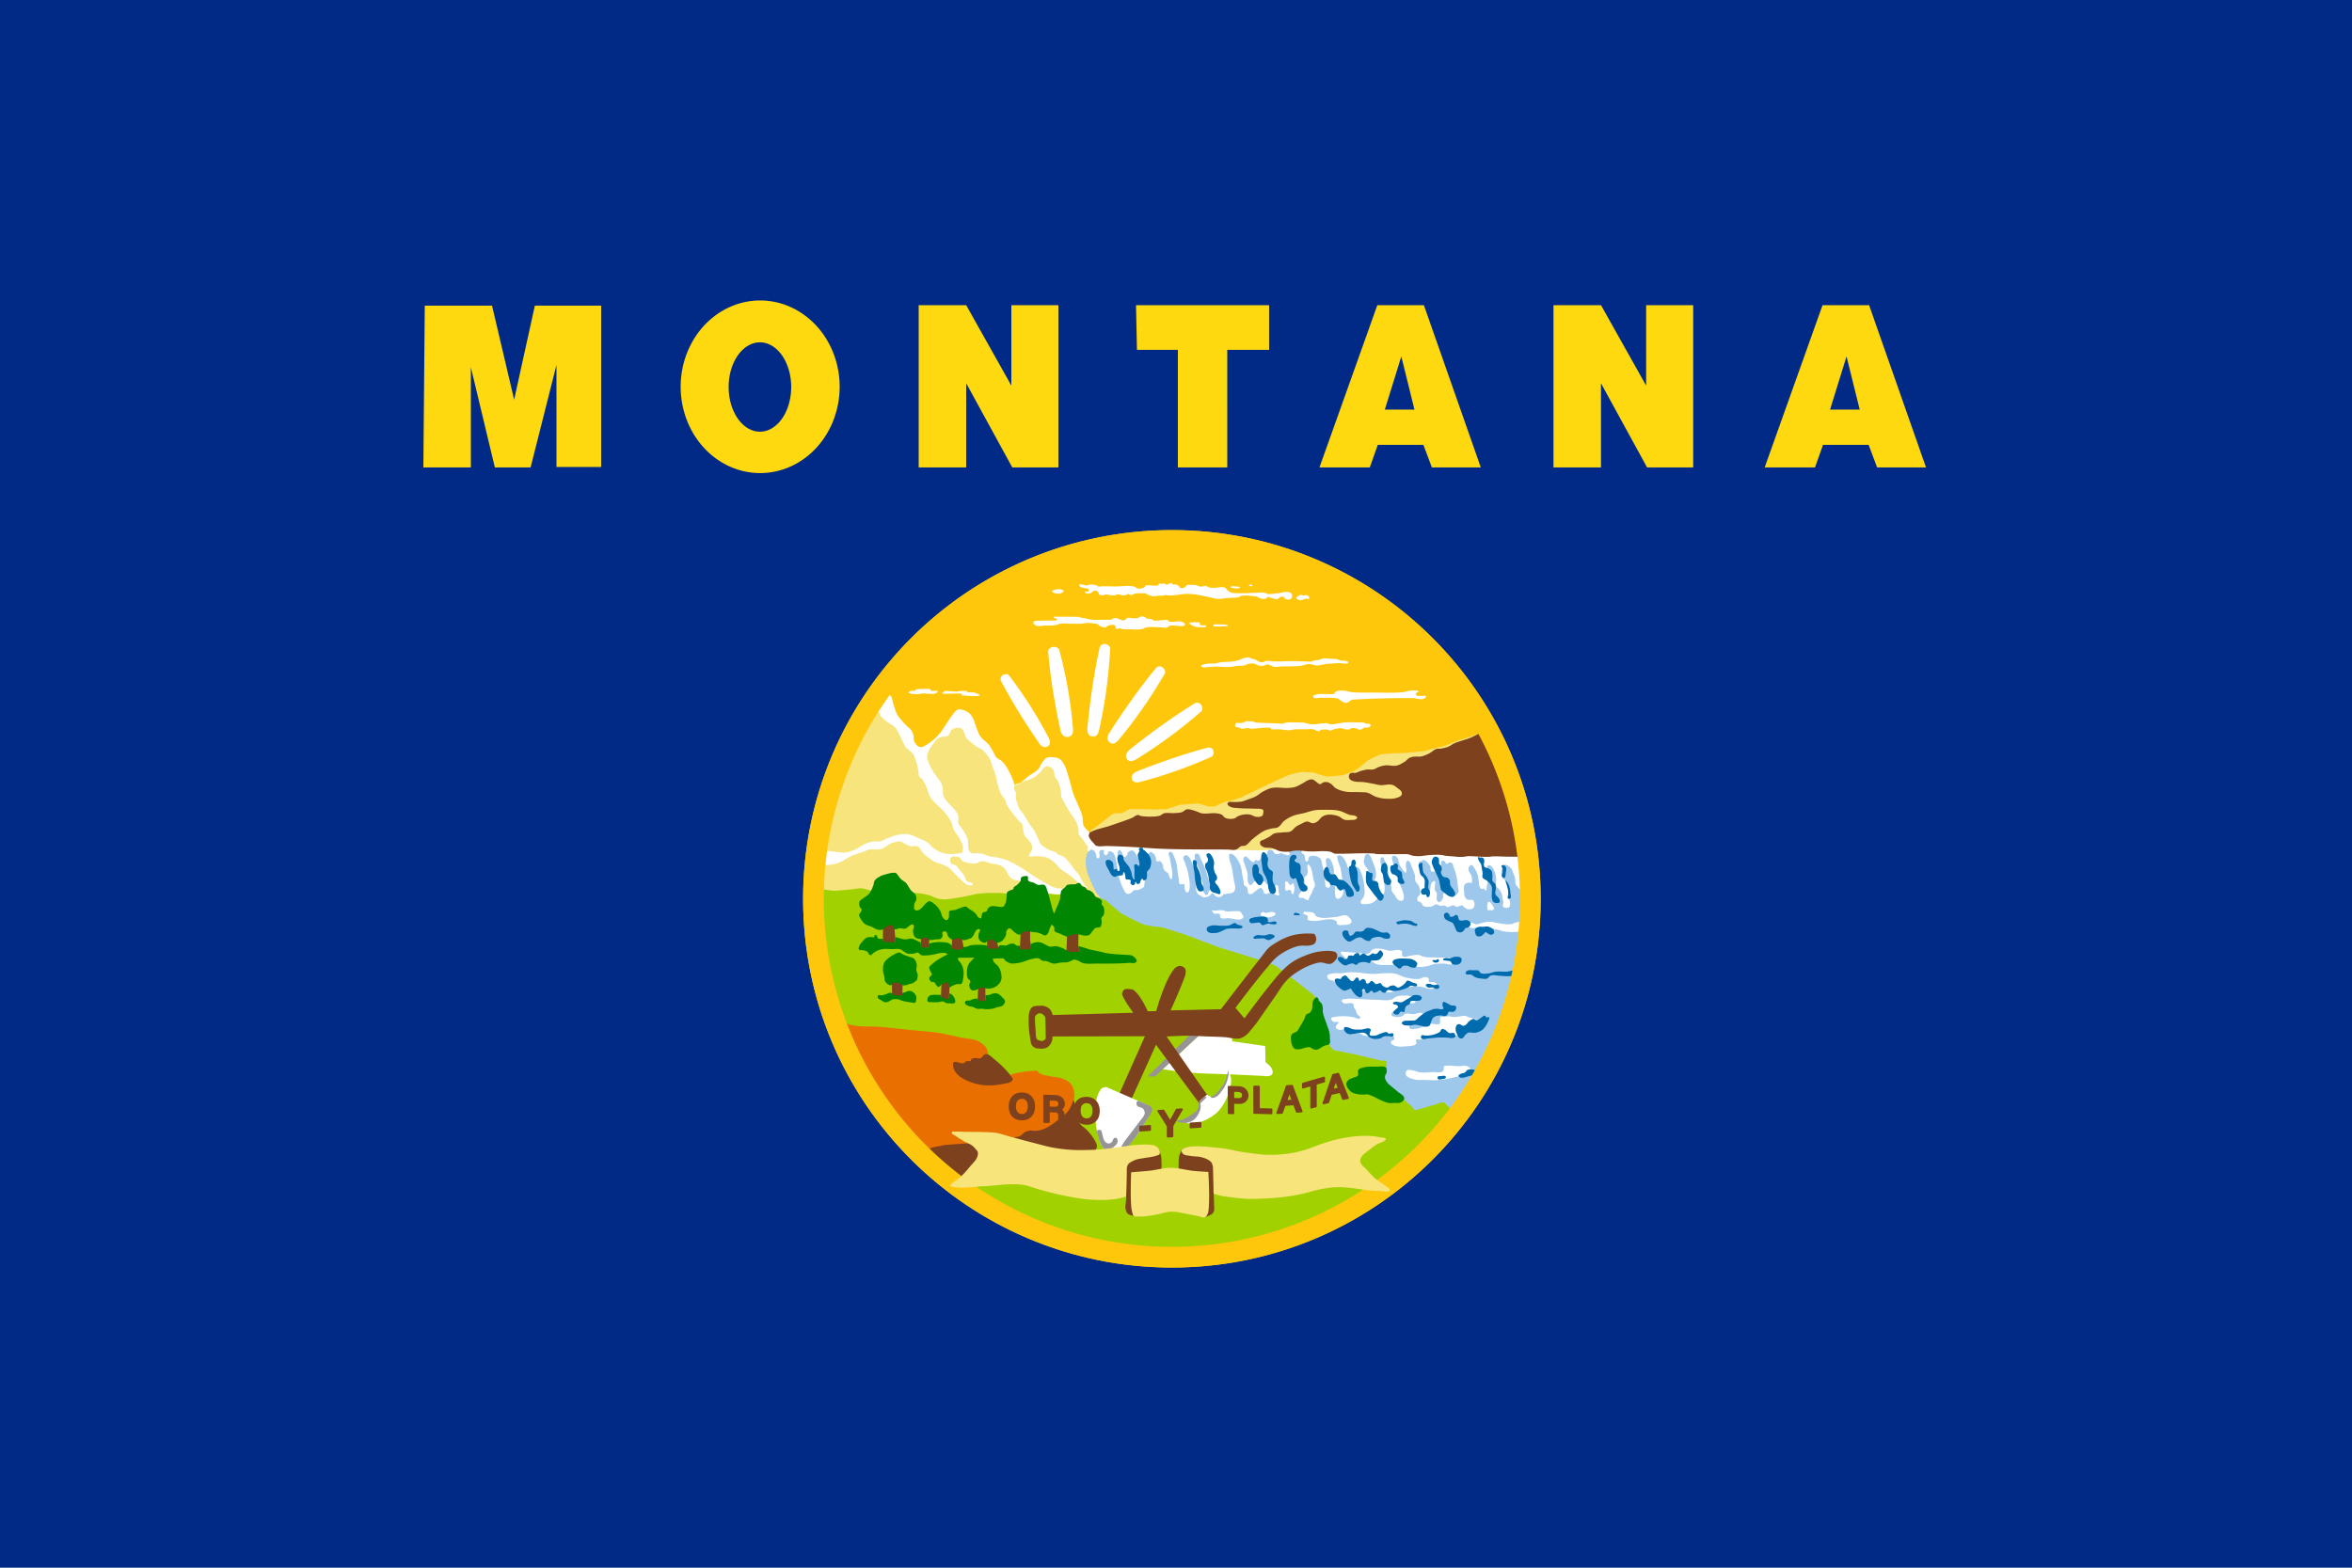 <svg xmlns="http://www.w3.org/2000/svg" width="900" height="600" fill="none"><path fill="#002a86" d="M0 600h900V0H0z"/><path fill="#fec70b" d="M448.428 485.127c77.938 0 141.118-63.18 141.118-141.118s-63.18-141.118-141.118-141.118-141.117 63.181-141.117 141.118c0 77.938 63.18 141.118 141.117 141.118"/><path fill="#f7e47c" d="m336.042 268.055-13.618 22.019s-7.255 20.62-7.255 22.529-2.673 24.31-2.673 24.31l.764 6.364 62.238 5.6 47.347-3.309-2.037-2.546-2.29-4.2-1.655-4.455-1.018-6.365 1.4-3.181-7.382-17.819-7.891-15.4-7.637 5.728-3.054 1.908-1.273.382-1.909.509-4.073-1.909s-3.564-7.637-3.945-8.146c-.382-.509-8.019-9.291-8.019-9.291l-5.983-4.709-6.49 5.854-3.819 3.183-3.309 2.546-10.31-12.601z"/><path fill="#fff" d="M334.768 272.765c-1.144-1.842 1.852-3.996 3.31-5.601.388-.427.852-.84 1.4-1.018.363-.117.832-.218 1.145 0 .894.619.768 2.035 1.145 3.055.517 1.397.814 2.893 1.528 4.2.537.983 1.314 1.817 2.037 2.673a30 30 0 0 0 1.782 1.909c.491.486 1.125.838 1.526 1.4.431.603.698 1.321.892 2.037.19.701-.03 1.496.254 2.163.367.86.958 1.724 1.782 2.164.376.201.854.205 1.273.127.653-.12 1.216-.544 1.782-.891a21 21 0 0 0 2.927-2.164c.83-.74 1.597-1.548 2.291-2.417.9-1.12 1.611-2.378 2.419-3.564.635-.935 1.199-1.921 1.909-2.801.697-.864 1.271-1.979 2.29-2.417.507-.219 1.117-.123 1.655 0a6.7 6.7 0 0 1 2.673 1.272c.59.472 1.03 1.123 1.4 1.782.711 1.263.971 2.734 1.527 4.073.431 1.034.762 2.135 1.4 3.054.925 1.33 2.44 2.16 3.437 3.437.608.78 1.03 1.69 1.528 2.546.39.673.626 1.455 1.144 2.035.628.704 1.62.996 2.291 1.655.757.744 1.365 1.636 1.91 2.546a30.6 30.6 0 0 1 2.546 5.473c.116.33-.065.875.254 1.018 1.09.491 2.191-.985 3.182-1.654.648-.439 1.168-1.042 1.782-1.527 1.358-1.074 3.049-1.762 4.199-3.055.519-.582.695-1.402 1.146-2.037.557-.784 1.054-1.724 1.909-2.164.759-.389 1.696-.321 2.546-.255.831.067 1.71.197 2.418.637.716.446 1.231 1.182 1.655 1.909 1.087 1.868 1.512 4.05 2.164 6.109.571 1.807.898 3.687 1.527 5.473.429 1.22 1.033 2.37 1.528 3.564.611 1.478 1.358 2.913 1.781 4.455.364 1.325.088 2.813.636 4.073.302.692.921 1.198 1.401 1.782.248.303.668.511.763.891.095.379-.295.757-.254 1.146.053.509.362.966.636 1.4.386.61.929 1.106 1.4 1.654.294.341.562.709.891 1.018.508.476 1.584.581 1.654 1.273.022.209-.328.285-.413.477-.108.245-.085.529-.095.796-.019.488.165.986.063 1.463-.04.186-.087.421-.254.509-.218.116-.547.067-.732-.095-.332-.288-.205-.858-.351-1.273-.132-.381-.228-.795-.477-1.113-.216-.28-.501-.5-.827-.637-.257-.104-.561-.173-.827-.095-.289.085-.42.684-.7.572-.518-.203-.02-1.135-.223-1.654-.235-.603-.755-1.052-1.113-1.591-.264-.397-.497-.815-.764-1.209-.546-.804-1.407-1.434-1.718-2.355-.161-.471.051-1.004-.032-1.495a11.8 11.8 0 0 0-1.019-3.119c-.609-1.26-1.587-2.307-2.322-3.5a80 80 0 0 1-2.164-3.786c-.365-.671-.838-1.303-1.05-2.036-.171-.594-.069-1.235-.159-1.846a19 19 0 0 0-.478-2.291c-.19-.692-.361-1.403-.699-2.037-.314-.587-.95-.977-1.209-1.59-.164-.386-.104-.832-.191-1.241-.11-.516-.114-1.095-.414-1.528-.342-.493-.912-.812-1.463-1.05-.309-.132-.654-.23-.987-.191-.358.043-.699.229-.987.445-.655.495-1.002 1.306-1.59 1.878-.78.758-1.615 1.476-2.546 2.036-.525.316-1.115.512-1.687.732-.616.238-1.263.392-1.877.637-.965.385-1.929.79-2.832 1.305-.325.184-.752.303-.922.636-.203.397-.081.905.031 1.336.103.395.478.685.574 1.083.145.608-.078 1.253-.033 1.876.023.333.075.665.159.986.086.329.243.634.351.955.198.599.262 1.247.541 1.815.488.995 1.327 1.779 1.94 2.704.832 1.253 1.527 2.594 2.355 3.85.615.934 1.379 1.769 1.941 2.736.505.87.842 1.828 1.273 2.736.313.661.488 1.411.954 1.974.682.823 1.651 1.374 2.577 1.908.602.347 1.263.576 1.91.828.419.164.89.21 1.273.445.363.225.555.673.922.892.364.216.82.218 1.21.381.353.148.708.313 1.018.541.554.411 1.006.948 1.463 1.464.947 1.069 1.758 2.251 2.641 3.373.603.765 1.291 1.469 1.814 2.291.356.56.569 1.201.891 1.782.187.337.385.668.604.986.306.441.67.839.987 1.273.12.166.461.336.35.509-.129.199-.486-.025-.701-.127-.454-.218-.719-.717-1.144-.987-.393-.25-.889-.311-1.273-.573-.515-.35-.868-.894-1.337-1.305-.801-.701-1.654-1.344-2.514-1.972-.642-.468-1.328-.872-1.973-1.336-.411-.297-.83-.586-1.208-.922-.812-.726-1.431-1.651-2.26-2.356-.784-.666-1.598-1.346-2.545-1.75-.867-.37-1.833-.459-2.769-.572-.842-.102-1.697-.072-2.546-.096-.593-.016-1.433.45-1.781-.031-.254-.351.207-.846.381-1.241.16-.361.476-.646.605-1.019.159-.455.276-.958.191-1.432-.135-.757-.652-1.399-1.082-2.037-.543-.803-1.447-1.356-1.877-2.227-.414-.837-.397-1.825-.604-2.736-.114-.499-.109-1.044-.351-1.495-.343-.642-1.022-1.039-1.495-1.591a55 55 0 0 1-3.214-4.137c-.433-.616-.896-1.223-1.209-1.909-.23-.504-.239-1.092-.477-1.591-.431-.904-1.238-1.588-1.687-2.482-.523-1.043-.82-2.189-1.145-3.309-.398-1.371-.564-2.805-.987-4.169-.313-1.01-.794-1.961-1.145-2.958-.28-.798-.371-1.67-.764-2.419-.747-1.426-1.752-2.751-2.959-3.819-.73-.645-1.707-.947-2.514-1.495a22 22 0 0 1-2.227-1.718c-.577-.513-1.206-1.005-1.623-1.654-.368-.574-.415-1.306-.732-1.909-.279-.536-.506-1.176-1.017-1.497-.492-.307-1.141-.284-1.718-.253a3.5 3.5 0 0 0-1.37.349c-.363.182-.715.433-.954.764-.197.275-.17.668-.351.954-.282.451-.636.906-1.112 1.146-.651.327-1.462.098-2.164.287-.377.1-.752.238-1.083.445-.433.27-.799.641-1.144 1.018-.492.536-.881 1.159-1.305 1.75-.338.471-.708.923-.987 1.432-.248.454-.434.942-.604 1.432-.13.373-.292.749-.319 1.145-.041.62.083 1.249.255 1.845.328 1.131.898 2.182 1.463 3.215.572 1.042 1.26 2.016 1.942 2.991.465.663 1.051 1.243 1.463 1.94a6.8 6.8 0 0 1 .86 2.546c.073.568-.01 1.15.063 1.718.056.431.116.873.287 1.273.346.809.912 1.51 1.463 2.195.585.725 1.32 1.313 1.942 2.005.443.493.902.978 1.273 1.527.3.449.593.918.762 1.432.136.407.172.844.191 1.273.026.552-.229 1.119-.094 1.654.148.592.621 1.049.954 1.56.408.626.88 1.21 1.273 1.845.312.505.619 1.016.859 1.56.266.604.521 1.226.636 1.877.07.397.008.807.032 1.209.04.681-.032 1.392.191 2.036.173.502.407 1.063.859 1.336.892.542 2.084.151 3.118.287.619.082 1.243.156 1.846.318.612.166 1.171.499 1.782.668.727.203 1.485.274 2.227.414.775.147 1.557.261 2.323.445.806.196 1.615.395 2.386.701 1.57.621 3.056 1.447 4.519 2.29 2.071 1.196 3.985 2.647 6.013 3.914 1.647 1.029 3.294 2.058 4.996 2.991.812.445 1.614.92 2.482 1.241.533.197 1.1.289 1.655.414.623.14 1.551-.167 1.877.382.074.124-.102.27-.127.414-.081.462.252 1.055-.06 1.406-.267.303-.791.189-1.194.197a15.7 15.7 0 0 1-4.346-.554c-4.038-1.09-11.259-4.913-11.551-4.9-.621.03-1.267-.147-1.814-.445-.718-.391-1.299-1.026-1.781-1.687-.361-.494-.444-1.153-.796-1.654-.409-.583-.898-1.138-1.496-1.527-.607-.396-1.337-.572-2.036-.764-.748-.207-1.536-.236-2.29-.414-.883-.207-1.714-.624-2.611-.764-.451-.07-.922-.133-1.368-.031-.522.119-.907.619-1.431.732-1.1.237-2.268.055-3.373-.159-.727-.141-1.486-.317-2.101-.732-.454-.308-.622-.94-1.081-1.241-.409-.269-.912-.395-1.4-.446-.519-.053-1.095-.08-1.559.16-.301.155-.569.44-.668.763-.13.419.009.893.159 1.305.1.274.241.561.477.732.409.294 1.037.112 1.463.381.573.362.871 1.039 1.305 1.559.479.573.997 1.113 1.432 1.719.343.475.693.956.923 1.496.116.271.072.604.222.859.142.238.368.428.605.572.327.2.721.254 1.082.382.297.105.678.086.891.319.112.12.206.332.128.477-.151.273-.581.264-.892.286a2.7 2.7 0 0 1-1.272-.223c-1.04-.468-1.827-1.368-2.674-2.132-.662-.598-1.248-1.275-1.877-1.909-.76-.767-1.427-1.643-2.29-2.291-.688-.516-1.473-.892-2.259-1.241-1.068-.474-2.267-.621-3.31-1.145-.826-.415-1.554-1.005-2.291-1.56-.771-.579-1.572-1.138-2.227-1.844-.6-.649-.854-1.594-1.528-2.165a2.3 2.3 0 0 0-1.049-.509c-.606-.118-1.236.218-1.847.127-.909-.135-1.74-.603-2.576-.986-.592-.271-1.079-.808-1.718-.922-.528-.095-1.068.111-1.592.222-.68.143-1.368.292-2.005.572-1.071.474-1.913 1.387-2.991 1.847a6.2 6.2 0 0 1-1.59.413c-.747.1-1.507.007-2.259.032-.606.02-1.227-.054-1.815.095-.261.067-.481.246-.731.351-1.113.461-2.271.802-3.405 1.209-.764.273-1.554.488-2.29.826-.764.351-1.458.839-2.195 1.241-.822.448-1.619.949-2.483 1.305-.636.262-1.297.477-1.973.605-1.097.207-2.227.333-3.34.254-.489-.035-1.138.072-1.434-.317-.965-1.281-.869-3.694.288-4.806.757-.727 2.1-.097 3.15-.064 1.883.06 3.757.659 5.632.478 1.196-.116 2.356-.532 3.468-.987 1.521-.62 2.817-1.71 4.327-2.354.871-.371 1.771-.709 2.705-.859.9-.146 1.844.154 2.737-.032 1.149-.239 2.141-.971 3.245-1.368 1.386-.5 2.776-1.053 4.232-1.273 1.269-.192 2.59-.275 3.85-.031 1.262.243 2.392.938 3.564 1.463 1.13.506 2.326.913 3.341 1.624.737.515 1.224 1.332 1.941 1.876 1.018.774 2.115 1.484 3.309 1.941.85.324 1.767.467 2.673.542 1.196.097 2.405.018 3.595-.129.56-.068 1.253.044 1.655-.349.398-.388.351-1.068.382-1.623a4.3 4.3 0 0 0-.16-1.336c-.208-.771-.577-1.494-.954-2.195-.71-1.326-1.821-2.422-2.449-3.788-.343-.744-.384-1.599-.701-2.354-.305-.727-.712-1.411-1.146-2.068-.571-.864-1.225-1.672-1.908-2.451-1.415-1.612-3.204-2.887-4.518-4.581a9.7 9.7 0 0 1-1.146-1.91c-.27-.588-.378-1.239-.604-1.845a23 23 0 0 0-.893-2.1c-.294-.601-.574-1.223-.985-1.75-.361-.461-1.002-.692-1.273-1.21-.327-.627-.177-1.406-.318-2.1-.324-1.598-.625-3.217-1.209-4.74-.271-.705-.587-1.41-1.051-2.005-.673-.866-1.775-1.331-2.449-2.195-.686-.88-1.053-1.968-1.56-2.96-.511-1.002-.935-2.049-1.495-3.023-.355-.617-.68-1.273-1.177-1.782-.741-.758-1.774-1.162-2.609-1.814-.989-.772-2.104-1.46-2.833-2.482-.292-.411-.143-1.135-.572-1.399-.48-.297-1.389.605-1.687.127"/><path fill="#9dc8eb" d="m419.027 324.567-1.909.509s-.897 1.032-1.146 1.653c-.413 1.038-.503 2.195-.509 3.31-.006 1.201.187 2.409.509 3.564.729 2.619 3.183 7.51 3.183 7.51l3.563 4.963 9.037 8.528 48.619 16.546 15.783 11.582 10.31 17.691 9.672 5.856 10.946 1.527 1.146 14.255s10.309 4.582 12.346 5.092c2.036.508 8.399.635 8.399.635l8.528-2.799 14.129-23.292 8.145-23.165 3.691-28.383 1.909-16.037-1.265-9.387s-153.25-.795-153.886-.795-11.2.637-11.2.637"/><path fill="#a2d100" d="M314.098 340.177s3.104.641 4.679.719c1.141.057 2.281-.095 3.42-.18 1.263-.092 2.52-.24 3.781-.359 1.26-.12 2.516-.446 3.779-.361 1.046.072 2.032.517 3.061.721 2.979.588 5.966 1.261 8.999 1.439 2.937.173 5.883-.533 8.821-.36 1.515.09 3.026.351 4.499.721 1.601.401 3.042 1.412 4.681 1.62 2.209.28 4.451-.245 6.659-.541 2.904-.389 5.725-1.315 8.64-1.619 2.566-.269 5.161-.276 7.74-.181 2.469.091 4.908.669 7.38.721 3.243.067 6.475-.575 9.719-.541 1.564.017 3.115.365 4.681.36 2.949-.007 5.879-.961 8.819-.719 1.48.12 2.897.657 4.32 1.079 1.764.525 5.22 1.8 5.22 1.8l5.94 5.04s6.48 3.42 8.279 4.14c1.8.721 7.56 1.26 7.56 1.26l9.001 2.88 12.419 4.681s15.66 4.859 16.74 5.219 5.04 1.8 5.04 1.8 10.259 7.74 11.34 8.64a371 371 0 0 0 3.779 3.06l5.761 19.08 1.439 1.62s8.28 1.619 9.721 1.979c1.439.361 8.999 2.16 8.999 2.16s1.62-.539 1.62.361c0 .899-.18 2.88-.18 2.88l-1.08 3.779 7.2 7.2 3.42 3.06 1.44 1.62 6.299-1.799 3.961-1.26h.9l4.32 4.32-21.06 25.378s-30.78 19.08-31.499 19.08c-.72 0-30.96 10.98-35.82 10.8-4.86-.181-36.179.361-36.899.361-.721 0-50.22-16.56-50.22-16.56l-34.919-28.62-28.26-44.46-5.759-28.978-.54-20.881z"/><path fill="#ffd90f" d="M290.878 115a28.35 28.35 0 0 0-11.642 2.514c-3.69 1.66-7.044 4.093-9.869 7.16s-5.065 6.709-6.594 10.716a35.5 35.5 0 0 0-2.315 12.64c0 4.338.787 8.632 2.315 12.64 1.529 4.007 3.77 7.648 6.595 10.715s6.178 5.5 9.869 7.16a28.3 28.3 0 0 0 11.641 2.514c3.995 0 7.95-.854 11.641-2.514s7.044-4.093 9.869-7.16 5.065-6.708 6.594-10.715a35.5 35.5 0 0 0 2.316-12.64 35.5 35.5 0 0 0-2.316-12.64c-1.528-4.007-3.769-7.649-6.594-10.716-2.824-3.067-6.178-5.5-9.869-7.16A28.35 28.35 0 0 0 290.878 115m60.658 1.799v62.1h18.181v-32.22l17.638 32.22h17.641v-62.1h-17.999v30.781l-17.28-30.781zm83.159 0 .361 17.1h15.66v45h18.899V133.9h16.019v-17.1zm92.34 0-22.141 62.1h19.261l3.059-8.64h17.46l3.241 8.64h18.719l-21.78-62.1zm67.409 0v62.1h18.178v-32.22l17.64 32.22h17.641v-62.1h-18.002v30.781l-17.279-30.781zm102.957 0-22.141 62.1h19.261l3.06-8.64h17.46l3.24 8.64H737l-21.78-62.1zm-534.862.181L162 178.899h18.179v-38.34l9.179 38.34h13.68l9.9-39.238v39.059h17.1v-61.74h-25.379l-7.92 36-8.459-36zm128.249 14.04c1.571 0 3.128.442 4.58 1.301 1.453.859 2.772 2.119 3.884 3.707s1.993 3.473 2.595 5.547c.601 2.075.911 4.299.911 6.544 0 2.246-.31 4.47-.911 6.544-.602 2.075-1.483 3.96-2.595 5.548s-2.431 2.847-3.884 3.706c-1.452.86-3.009 1.302-4.58 1.302-3.175 0-6.219-1.802-8.464-5.009-2.245-3.206-3.506-7.556-3.506-12.091s1.261-8.884 3.506-12.091 5.289-5.008 8.464-5.008m245.426 5.399 5.041 20.339h-11.341zm170.367 0 5.041 20.339H700.28z"/><path fill="#fff" d="m459.118 395.969-14.192 13.238s2.838.458 4.265.635c2.75.343 5.507.636 8.273.828 4.362.303 8.74.323 13.11.509 4.094.174 12.281.572 12.281.572s2.25.361 3.246-.063c.358-.153.703-.458.828-.828.197-.588-.004-1.278-.255-1.844-.281-.633-.845-1.104-1.337-1.592-.331-.328-1.082-.892-1.082-.892l-.127-6.172-12.664-1.845v-2.227l-12.155-.701z"/><path fill="#969496" d="m456.024 395.413-16.807 16.515 2.723.09 17.325-16.177z"/><path fill="#e86f00" d="M319.877 389.86s3.799 1.937 5.854 2.418c3.686.861 7.558.443 11.329.764 3.738.317 7.467.759 11.199 1.145 3.65.378 7.321.585 10.947 1.145 3.125.485 6.19 1.295 9.291 1.91 1.779.353 3.658.353 5.345 1.018.887.35 1.69.912 2.419 1.528.436.368.858.779 1.145 1.273.338.579.542 1.245.637 1.908.169 1.177-.127 3.564-.127 3.564s4.492 4.785 7.509 5.218c.797.116 1.511-.562 2.291-.764 1.587-.407 3.212-.673 4.836-.891a34 34 0 0 1 3.055-.254c.423-.017.888-.18 1.273 0 .3.14.361.58.636.764 1.182.791 2.69.94 4.073 1.273 1.464.352 3.027.283 4.454.763 1.133.381 2.287.862 3.183 1.654.617.546 1.066 1.284 1.4 2.038.3.677.457 1.424.509 2.163.065.935-.195 1.864-.254 2.8-.228 3.602-.382 10.819-.382 10.819l-23.547 9.672-25.455 3.946-7.509-1.653-13.873-16.037-12.729-18.456-6.745-16.8z"/><path fill="#fff" d="M420.063 321.771c-.35.027-.772-.015-1.026.226-.567.534-.962 1.543-.632 2.249.405.863 1.678.971 2.61 1.171.441.094 1.033-.319 1.351 0 .276.275-.137.805 0 1.17.113.299.315.672.631.721.346.054.681-.268.9-.541.178-.222.022-.668.269-.81.505-.291 1.268-.02 1.71.361.849.73.869 2.07 1.171 3.149.642 2.295.696 4.729 1.349 7.02.299 1.05.666 2.092 1.171 3.06.469.899.781 2.109 1.709 2.519.388.172.872-.01 1.261-.181.566-.246.864-.943 1.44-1.167.448-.176.972.02 1.439-.09.444-.107.856-.327 1.26-.542.346-.182.77-.305.99-.629.273-.405.251-.952.27-1.441.03-.814.448-2.045-.27-2.43-.805-.429-1.612.857-2.43 1.261-.505.25-.99.882-1.529.719-1.673-.51-1.741-3.037-2.702-4.499-.932-1.419-2.332-2.566-2.97-4.14-.306-.759-.501-1.624-.36-2.43.077-.436.194-1.094.631-1.171.398-.069.647.496.9.811.456.564.368 1.753 1.081 1.89.376.071.662-.417.899-.719.264-.339.227-.877.54-1.171.422-.397 1.053-.75 1.621-.631.581.123.88.805 1.259 1.262.441.531.513 1.498 1.17 1.709.58.184 1.155-.385 1.711-.632.712-.314 1.48-.571 2.069-1.077.212-.183.241-.562.496-.676.15-.068.341-.018.495.045.521.216.983.617 1.303 1.081.289.417.331.959.496 1.438.12.346.05.842.36 1.036.333.209.8-.265 1.171-.135.2.07.315.286.448.45.26.321.536.647.675 1.033.134.37.024.795.136 1.171.095.322.242.637.451.901.401.51 1.121.722 1.484 1.259.267.393.209.942.451 1.35.168.283.353.794.674.721.444-.102.364-.852.405-1.306.121-1.354-.299-2.704-.495-4.049a68 68 0 0 0-.451-2.657c-.124-.661-.642-1.349-.403-1.978.08-.211.318-.359.538-.405a.76.76 0 0 1 .585.135c.423.32.549.91.766 1.394.42.931.792 1.89 1.035 2.881.261 1.06.289 2.162.451 3.241.153 1.021.346 2.036.494 3.059.068.479-.131 1.067.18 1.439.19.23.559.224.855.271.341.052.786-.24 1.035 0 .261.248-.017.724.045 1.08.104.588.147 1.259.541 1.709.163.186.434.381.673.315.333-.09.493-.521.586-.853.58-2.102-.032-4.38-.406-6.527-.231-1.323-.74-2.582-1.123-3.869-.22-.737-.882-1.465-.675-2.205.107-.389.501-.755.9-.809.398-.054.786.261 1.078.538.575.546.832 1.353 1.171 2.071.322.682.631 1.381.811 2.115.51 2.097.431 4.296.719 6.435.141 1.038.04 2.16.494 3.104.193.402.528.744.901.99.166.11.407.074.566.196.052.041.06.121.109.165.277.244.627.431.99.495.387.068.799-.005 1.169-.135.084-.03.138-.141.228-.143.067-.002.11.103.178.098.395-.031.621-.492.945-.72.337-.239.629-.74 1.036-.676.305.048.35.518.583.72.397.345.833.725 1.351.812.424.07.878-.075 1.261-.271.359-.184.535-.635.898-.812.329-.157.723-.106 1.08-.179.877-.178 1.889-.1 2.61-.63.352-.259.587-.696.676-1.123.255-1.231-.312-2.494-.496-3.736-.245-1.653-.451-3.317-.81-4.951-.241-1.095-.782-2.125-.899-3.24-.051-.493-.241-1.115.09-1.483.184-.203.541-.192.809-.135.423.09.76.428 1.081.717.474.43.874.946 1.215 1.487a11 11 0 0 1 1.169 2.475c.373 1.146.448 2.369.676 3.554.163.856.362 1.704.495 2.565.06.387-.073.837.135 1.17.131.213.438.245.63.405.22.185.453.376.586.632.168.325.155.718.224 1.079.066.344-.059.779.181 1.035.263.28.744.338 1.122.27.501-.092.85-.559 1.262-.856.398-.288.752-.638 1.169-.899.37-.231.735-.562 1.171-.585a.56.56 0 0 1 .36.135c.313.247.501.63.675.988.13.27.06.642.271.856.232.239.613.336.947.323.308-.012.551-.295.852-.368.409-.1.848-.177 1.26-.09.531.112.92.606 1.439.766.404.123.967.439 1.261.134.22-.228-.098-.629-.135-.945-.078-.658-.018-1.337-.181-1.98-.084-.331-.09-.809-.405-.945-.279-.12-.56.246-.856.315-.411.096-.844.215-1.259.135-.533-.103-.918-.613-1.44-.765-.186-.054-.425.072-.579-.045-.141-.106-.066-.364-.185-.495-.426-.475-1.085-.731-1.711-.854-.797-.157-1.674-.119-2.429.181-.287.113-.504.363-.72.583-.24.244-.328.651-.631.81-.213.112-.512.166-.72.045-.475-.277-.583-.951-.719-1.483-.236-.933.03-1.935-.135-2.882-.192-1.113-.688-2.152-.99-3.241-.216-.773-.732-1.548-.586-2.339.067-.361.278-.8.631-.9.33-.094.661.213.945.405.457.31.725.845 1.169 1.171.34.25.707.649 1.125.585.357-.055.421-.66.766-.766.38-.116.795.359 1.169.226.441-.158.701-.656.901-1.081.212-.455-.123-1.169.27-1.483.281-.226.72.018 1.08.044.286.021.611.243.854.09.338-.211.231-.766.405-1.125.1-.207.148-.499.361-.586.528-.217 1.188.09 1.665.405.375.249.409.873.808 1.082.426.22.967.117 1.442.044.313-.048.581-.323.9-.315.437.011.788.396 1.214.495.63.146 1.503.616 1.936.135.235-.26-.098-.694-.18-1.035-.191-.794-.071-1.847-.721-2.339-3.111-2.354-7.798-.188-11.699-.271-11.639-.246-23.283-.341-34.92-.675-7.878-.226-15.754-.511-23.625-.901-.739-.037-1.476-.192-2.214-.135zm37.807 4.906c.284-.03.6.079.811.271.437.396.476 1.081.72 1.619.546 1.203 1.185 2.367 1.663 3.599.468 1.203.808 2.453 1.171 3.691.39 1.327.896 2.635 1.082 4.005.038.285.244.706.004.865-.07.046-.148-.115-.23-.1-.228.044-.365.3-.495.494-.238.351-.181.886-.495 1.17-.187.17-.481.303-.721.226-.357-.116-.435-.612-.673-.901-.115-.138-.296-.233-.362-.399-.283-.713.04-1.539-.043-2.3a30 30 0 0 0-1.036-5.084c-.528-1.82-1.737-3.439-2.024-5.312-.077-.504-.177-1.093.09-1.529.108-.177.331-.294.538-.315m82.891-2.834c-8.986-.064-17.971.006-26.955.09-4.816.045-10.248-2.136-14.446.223-.712.4-1.405 1.261-1.305 2.071.06.496.842.597 1.08 1.036.233.429.123.973.271 1.438.108.346.105.878.45.991.26.086.564-.178.719-.406.181-.262-.007-.66.136-.945.132-.265.355-.516.628-.63.749-.311 1.644-.194 2.432 0 .378.093.719.311 1.033.541.24.175.485.371.631.63.31.551.302 1.229.451 1.846l.36 1.528c.121.526.266 1.046.359 1.576.149.849.214 1.71.315 2.566.047.389.072.781.135 1.168.106.636-.065 1.45.405 1.891.299.28.883.421 1.214.18.443-.322.284-1.073.271-1.621-.038-1.55-.702-3.02-.991-4.544-.21-1.104-.483-2.207-.538-3.33-.025-.496-.25-1.124.09-1.486.248-.264.736-.253 1.079-.134.22.075.369.298.495.495.669 1.037 1.072 2.253 1.306 3.465.13.677.008 1.38.044 2.069.085 1.578.317 3.147.406 4.725.061 1.094-.128 2.212.09 3.285.091.443.127.998.493 1.261.281.2.718.18 1.036.045.645-.274 1.115-.932 1.396-1.576.247-.566.185-1.226.18-1.844-.02-1.933-.404-3.847-.676-5.761-.115-.813-.209-1.632-.405-2.43-.265-1.072-.83-2.063-1.035-3.149-.099-.517-.405-1.155-.091-1.577.158-.209.506-.206.766-.177.38.04.749.241 1.036.493.708.625 1.076 1.557 1.528 2.386.364.666.265 1.736.946 2.069.706.346 1.509-.548 2.294-.54.482.005 1.01.074 1.396.361.439.324.619.904.856 1.395.304.632.535 1.302.718 1.98a21.7 21.7 0 0 1 .676 3.689c.104 1.151.264 2.342 0 3.465-.1.425-.369.792-.585 1.171-.233.404-.69.71-.764 1.169-.047.29.002.663.224.856.423.363 1.107.197 1.664.18.792-.026 1.615-.088 2.341-.406.812-.356 1.502-.976 2.114-1.619.291-.303.692-.616.722-1.035.19-2.771-2.943-4.778-3.781-7.425-.223-.708-.075-1.503-.314-2.205-.384-1.126-1.528-1.938-1.756-3.104-.138-.699.083-1.431.27-2.117.09-.331.159-.706.405-.943.209-.202.522-.353.81-.316.351.047.625.361.856.628.21.245.312.565.448.856.301.647.558 1.313.811 1.981.308.817.688 1.619.855 2.476.169.869.232 1.773.135 2.654-.08.726-.676 1.388-.585 2.115.233 1.852 1.058 4.156 2.789 4.86.203.082.475-.026.631-.181.421-.419.438-1.118.495-1.709.115-1.183-.167-2.375-.315-3.555-.209-1.659-.529-3.302-.811-4.951-.158-.93-.577-1.848-.495-2.79.03-.349.108-.744.361-.99.135-.132.363-.248.539-.18.483.186.536.887.766 1.351.355.716.721 1.437.945 2.205.309 1.049.311 2.169.541 3.239.209.971.57 1.905.763 2.88.132.668.169 1.352.271 2.026.067.451.045.93.224 1.349.208.483.632.84.946 1.261.526.703.815 1.671 1.574 2.114.418.243.989.354 1.44.18.259-.1.465-.363.542-.629.314-1.11-.221-2.311-.542-3.419-.294-1.021-.952-1.911-1.26-2.927-.217-.715-.21-1.484-.405-2.205-.357-1.323-.961-2.569-1.394-3.869-.243-.73-.541-1.448-.675-2.205-.095-.532-.374-1.16-.09-1.621.137-.223.459-.327.72-.316.409.018.815.275 1.081.586.671.786.569 2.001 1.033 2.924.447.889.989 1.748 1.666 2.477.182.196.374.567.631.495.246-.069.231-.466.268-.72.12-.833-.337-1.692-.178-2.519.09-.475.171-1.15.628-1.306.255-.087.535.166.721.361.534.557.654 1.398.945 2.113.427 1.051.928 2.087 1.171 3.195.158.721-.093 1.52.178 2.206.132.338.471.554.676.854.302.445.621.892.809 1.396a5 5 0 0 1 .316 1.619c.013.454.01.938-.18 1.351-.17.366-.672.521-.811.9-.154.423-.198.97.045 1.349.145.226.49.223.722.36.313.187.677.339.9.63.163.216.053.604.27.766 1.069.802 2.732.637 4.002.225.295-.096.426-.489.721-.586.271-.088.576-.016.855.045.474.105.869.489 1.351.542.363.038.715-.183 1.079-.181.259 0 .531.025.765.135.213.099.311.4.542.451.561.122 1.102-.329 1.664-.451.355-.078.721-.254 1.079-.181.298.062.467.44.766.496.511.096 1.02-.203 1.528-.315.257-.057.512-.245.766-.181.351.089.507.525.811.722.524.338 1.085.727 1.709.763.644.037 1.46-.067 1.846-.584.52-.697.477-1.856.044-2.611-.136-.239-.455-.329-.719-.406-.534-.155-1.163.149-1.664-.09-.403-.19-.702-.589-.901-.988-.292-.588-.335-1.28-.361-1.937-.038-.994-.277-2.169.316-2.969.32-.432.952-.557 1.483-.631.342-.046.742.328 1.025.133.217-.147.171-.5.191-.761a5.6 5.6 0 0 0-.181-1.891c-.241-.894-1.152-1.593-1.169-2.52a1.97 1.97 0 0 1 .585-1.395c.184-.178.471-.332.721-.27.351.087.513.514.719.81.565.809 1.067 1.679 1.395 2.609.294.836.34 1.739.495 2.612.13.733.083 1.514.361 2.205.128.32.275.7.584.856.336.168.782-.195 1.126-.046.273.119.293.739.584.675.533-.117.325-1.043.45-1.576.112-.475.23-.953.27-1.44.121-1.465-.015-2.941-.09-4.409-.029-.541-.33-1.115-.135-1.621.11-.288.373-.572.675-.63.364-.07.754.164 1.036.405.632.543.952 1.386 1.259 2.162.294.743.458 1.543.54 2.339.07.686-.053 1.379-.045 2.069.004.331-.081.685.045.99.255.619.968.936 1.35 1.486.337.486.624 1.015.811 1.574.197.591.19 1.235.315 1.846.09.438.272.859.313 1.303.053.57-.471 1.286-.09 1.712.511.572 1.662.565 2.297.136.314-.214.327-.703.36-1.082.067-.786-.265-1.555-.36-2.339-.143-1.166-.057-2.364-.315-3.51-.248-1.093-.606-2.182-1.171-3.15-.328-.561-1.03-.878-1.259-1.486-.328-.87-.301-1.894-.045-2.789.198-.688.5-1.546 1.169-1.802.32-.121.678.129.99.271.394.179.793.397 1.081.721.615.691.905 1.618 1.258 2.473q.372.876.586 1.802c.162.737-.005 1.546.27 2.249.121.31.355.57.586.812.449.47.929 1.469 1.528 1.214 3.939-1.674 2.885-8.84 1.216-12.781-.674-1.592-2.423-2.653-4.05-3.24-12.095-4.361-25.707-.583-38.564-.673zm3.509 5.489c.377-.592 1.423.291 1.98.72.187.146.269.391.405.586.209.3.481.564.63.899.271.604-.074 1.53.451 1.935.438.34 1.129.103 1.664-.045.764-.211 1.68-.48 2.071-1.171.265-.47-.101-1.082-.045-1.618.04-.384-.057-.917.267-1.126.334-.216.842.001 1.171.225.279.191.22.747.541.855.409.139.785-.413 1.215-.451.334-.028.731-.032.989.181.384.318.371.926.54 1.394.383 1.057.82 2.102 1.081 3.195.369 1.548.525 3.142.675 4.726.061.642.389 1.362.091 1.935-.419.8-1.399 1.531-2.298 1.44-.432-.044-.546-.724-.943-.901-.714-.319-1.736-.676-2.341-.18-.386.316-.022 1.012-.181 1.486-.18.541-.421 1.113-.853 1.483-.22.19-.528.38-.81.316-.362-.082-.628-.465-.765-.811-.189-.473.01-1.019 0-1.528-.007-.376.062-.766-.045-1.126-.126-.419-.56-.702-.676-1.123-.172-.622.01-1.291 0-1.937-.007-.465.331-1.119-.045-1.393-.265-.194-.692.059-.943.268-.337.278-.45.755-.585 1.17-.195.594-.076 1.27-.316 1.846-.099.238-.196.666-.451.629-.736-.109-.514-1.398-.72-2.115-.488-1.702-.653-3.493-1.213-5.174-.461-1.383-2.263-2.638-1.757-4.005.157-.421 1.141-.141 1.216-.585"/><path fill="#f7e47c" d="M567.177 280.275s-5.473 2.035-6.109 2.163-4.582 1.527-4.582 1.527l-3.309 1.4-5.218 1.273s-2.674.891-3.31.891-6.746.637-6.746.637-3.946.127-4.455.127-4.454.255-5.345.509c-.891.255-4.582 2.163-4.582 2.163l-4.582 3.692s-4.327 1.909-5.092 2.036c-.763.128-5.218.51-5.981.51s-5.219-1.528-5.219-1.528l-4.581-.255s-2.801.51-4.71 1.146c-1.909.637-10.309 4.709-10.309 4.709l-7.637 3.691s-3.309 1.273-4.2 1.4-2.8.636-2.8.636l-3.691 1.655h-2.291l-3.945-1.146-7.001.509-5.091 1.655-4.582.128-5.219-.128h-4.454l-2.801 1.528-3.308.127-3.31 2.546-4.072 3.181s-1.4.509-1.4 1.019-.255 1.4.636 1.909 48.238 4.963 48.238 4.963 8.655.382 9.546.382c.89 0 5.345.128 5.345.128s3.055-.128 3.564-.128 3.182-.254 3.182-.254 5.092-.764 7.638-.891c2.544-.128 49.51-10.056 49.51-10.056l17.182-14 4.454-14z"/><path fill="#7d421d" d="M567.805 279.698s-3.123 1.799-4.771 2.519c-2.156.942-4.515 1.371-6.66 2.339-.783.354-1.449.948-2.249 1.261-.948.373-1.963.569-2.97.721-.475.072-.982-.054-1.44.09-1.105.346-1.929 1.293-2.97 1.799-.922.447-1.875.882-2.88 1.081-.912.18-1.869-.044-2.789.09-.584.084-1.185.185-1.711.45-.687.345-1.15 1.028-1.799 1.438-.988.624-2.01 1.282-3.151 1.532-1.407.308-2.889-.251-4.32-.09-.861.097-1.703.344-2.519.63-.685.239-1.276.733-1.982.898-.847.2-1.746-.023-2.609.09-.794.105-1.572.314-2.339.542-.674.198-1.29.597-1.982.719-.472.084-.974-.12-1.438 0-.3.078-.638.195-.811.451-.271.401-.326.978-.181 1.439.136.425.507.781.902.99 1.553.819 3.484.445 5.219.721 1.173.186 2.342.409 3.51.63.751.142 1.487.382 2.249.45 1.553.138 3.176-.503 4.681-.09.714.195 1.303.717 1.891 1.169s1.325.849 1.619 1.53c.154.359.192.83 0 1.169-.345.609-1.135.863-1.799 1.08-1.231.404-2.576.415-3.87.361a15.5 15.5 0 0 1-4.051-.721c-1.202-.383-2.2-1.3-3.421-1.618-.842-.221-1.738-.131-2.609-.181-2.008-.114-4.057.128-6.029-.27-1.191-.24-2.381-.632-3.42-1.26-.727-.44-1.173-1.256-1.892-1.709-.466-.295-.982-.557-1.528-.632-.479-.063-.982.026-1.441.181-.394.134-.664.635-1.081.631-.631-.007-1.083-.654-1.619-.991-.423-.265-.772-.708-1.261-.81-.564-.119-1.163.078-1.709.271-.684.24-1.248.741-1.89 1.079-1.032.546-2.034 1.19-3.15 1.53-.84.254-1.734.299-2.609.36-2.065.141-4.18-.401-6.21 0-1.241.244-2.394.847-3.511 1.44-.955.508-1.74 1.301-2.699 1.799-1.028.535-2.148.874-3.24 1.261-.742.263-1.477.575-2.251.721-.975.182-1.979.127-2.97.18-.66.035-1.425-.271-1.979.09-.225.146-.409.454-.361.718.09.481.642.779 1.082.991 1.039.501 2.271.431 3.42.54 1.763.169 3.54.1 5.309.181 1.05.047 2.125-.061 3.149.179.223.052.498.084.632.271.243.343.147.842.089 1.258-.049.348-.095.762-.361.991-.555.481-1.424.493-2.159.45-.947-.055-1.764-.749-2.701-.901-.712-.115-1.446-.097-2.159 0a8.8 8.8 0 0 0-2.25.631c-.545.231-.955.767-1.531.901-1.114.256-2.372.189-3.42-.271-.525-.231-.757-.892-1.259-1.171-.597-.332-1.303-.449-1.98-.54-1.874-.251-3.809.325-5.67 0-.785-.137-1.494-.561-2.251-.808-.713-.232-1.421-.5-2.159-.631-.444-.079-.909-.191-1.349-.091-.707.164-1.202.852-1.891 1.08-.976.321-2.036.288-3.06.361-1.257.088-2.564-.241-3.781.09-.595.16-1.029.716-1.618.9-1.18.368-2.455.346-3.691.36-1.203.013-2.419-.033-3.599-.271-.373-.074-.702-.387-1.081-.36-.803.058-1.423.756-2.16 1.081-.764.338-1.556.613-2.341.901-1.968.722-3.957 1.386-5.939 2.069-2.726.94-5.702 1.33-8.188 2.789-.349.205-.842.411-.902.811-.194 1.318 1.064 2.546 2.07 3.42.517.45 1.219.672 1.891.811 1.263.258 2.581-.025 3.87 0 3.092.06 6.181.205 9.27.358 3.992.197 7.974.578 11.968.72 8.245.293 16.5.225 24.75.271 1.111.005 2.273.333 3.331 0 .699-.221 1.12-.985 1.799-1.26.535-.216 1.19-.021 1.711-.271 1.093-.52 1.753-1.674 2.699-2.43 1.464-1.169 2.911-2.412 4.591-3.24.817-.403 1.728-.581 2.61-.809.86-.221 1.831-.11 2.609-.54.984-.543 1.451-1.742 2.339-2.431a14 14 0 0 1 3.33-1.89c1.465-.589 3.063-.771 4.591-1.169 1.232-.323 2.432-.794 3.69-.99 1.306-.202 2.639-.19 3.96-.18 1.791.015 3.612-.045 5.363.334 1.501.324 2.822 1.24 4.304 1.641.598.163 1.261.068 1.833.306.314.13.763.264.83.599.055.278-.215.565-.452.72-.481.319-1.132.235-1.707.271-.899.055-1.835.157-2.701-.09-.865-.248-1.488-1.063-2.341-1.352-1.318-.446-2.758-.708-4.14-.54-.735.09-1.449.405-2.069.811-.675.441-1.041 1.259-1.709 1.709-.513.345-1.094.679-1.711.721-.806.054-1.534-.678-2.34-.632-.805.048-1.52.558-2.251.902-.68.32-1.362.652-1.979 1.08-.751.522-1.234 1.426-2.069 1.799-.883.395-1.921.237-2.88.361-1.14.146-2.345.039-3.42.45-.645.246-1.118.816-1.711 1.17-.725.434-1.496.785-2.249 1.169-.419.214-.998.241-1.261.631-.202.298-.225.745-.09 1.08.215.53.77.894 1.292 1.128.81.361 1.766.189 2.643.322.311.048.624.084.926.169.96.27 1.815.872 2.79 1.08 1.086.234 2.22.245 3.329.181.804-.047 1.579-.364 2.383-.409 1.888-.107 3.775.255 5.665.319 2.53.084 5.099-.356 7.591.078.822.143 1.529.816 2.362.822 5.14.041 9.538-.368 14.759-.091.191.01.321.161.512.17 4.085.169 7.868.04 11.853.058.874.004 1.602.496 2.426.624.812.128 1.64.166 2.461.144.824-.022 1.637-.19 2.457-.275.63-.065 1.259-.15 1.891-.18 1.349-.063 2.706-.148 4.049 0 .345.039.674.173 1.017.227 1.28.203 2.579.238 3.869.361.562.053 1.123.144 1.689.162.662.021 1.325-.008 1.985-.063.6-.049 1.239-.241 1.79-.238 2.578.015 5.222.377 7.83.26.434-.02.859-.136 1.293-.158 1.876-.098 3.758.085 5.637.103 1.86.018 5.58.006 5.58.006s.403-8.295-.271-12.36c-1.235-7.45-3.924-14.634-6.84-21.6-1.611-3.851-3.963-7.347-5.849-11.07a183 183 0 0 1-1.529-3.149m-229.587 73.349-.361 1.709-.013 6.275 4.784-.154v-1.171s-.09-1.172-.136-1.71l-.405-4.95zm56.159.27-3.781 2.789-.359 7.38 4.589.383s-.394-2.23-.54-3.352c-.038-.299-.079-.599-.091-.901-.074-2.099.181-6.299.181-6.299zm18.36 1.799-4.32 1.08-.361 8.37 4.862 1.08.45-.811s-.632-2.429-.722-2.789.091-6.93.091-6.93m-56.969 1.98-3.375.316-.045 4.903.99.632 2.069-.271zm144.528.187q-1.08-.005-2.155.094c-1.378.126-2.76.341-4.083.746a23 23 0 0 0-4.981 2.192c-1.652.978-3.317 1.894-4.57 3.504-5.83 7.491-17.32 22.437-17.32 22.437l-19.262.451s3.566-7.84 5.042-11.882c.278-.766.641-1.527.719-2.339.056-.571.106-1.213-.18-1.709-.278-.484-.82-.817-1.35-.99a2.16 2.16 0 0 0-1.259 0 3.23 3.23 0 0 0-1.53.99c-3.786 4.49-6.931 16.199-6.931 16.199l-3.24.09s-2.718-6.272-5.399-8.1c-.584-.398-1.365-.437-2.071-.451-.518-.01-1.114-.039-1.529.27-.484.361-.767 1.019-.811 1.621-.027.379.198.736.36 1.079 1.035 2.181 3.871 6.122 3.871 6.122l-30.811.879s-.424-1.464-.901-2.029c-.503-.595-1.215-1.027-1.947-1.292-.71-.256-1.499-.269-2.251-.238-.895.036-1.882.023-2.641.497-.446.277-.747.771-.943 1.259-.528 1.315-.503 2.803-.514 4.219-.022 2.732.388 5.408.863 8.149.118.681.597 1.343 1.171 1.742.658.459 1.537.521 2.339.566.783.043 1.61.003 2.336-.295.525-.217.986-.602 1.349-1.039.417-.501.694-1.119.888-1.742.16-.516.213-1.608.213-1.608l35.348-.07-10.171 22.86 4.501 2.339 9.9-21.958 17.01 23.039 3.77-2.081-16.729-24.108s5.359-.294 8.041-.291c2.571.001 5.138.19 7.708.291 2.22.087 4.442.127 6.659.27 1.847.12 3.713.842 5.529.491.909-.175 1.738-.701 2.476-1.261.812-.615 1.403-1.478 2.07-2.249.718-.832 2.076-2.563 2.076-2.563s4.534-6.558 6.84-9.809c1.543-2.173 2.827-4.566 4.679-6.48 1.336-1.379 2.927-2.508 4.557-3.519a26.4 26.4 0 0 1 4.982-2.42c1.056-.379 2.154-.731 3.274-.79 1.289-.065 2.576.802 3.837.52.592-.133 1.113-.55 1.531-.991.499-.527 1.02-1.165 1.078-1.889a1.87 1.87 0 0 0-.538-1.441c-.41-.395-1.058-.456-1.621-.539-1.569-.227-3.185-.064-4.755.16-1.353.192-2.686.553-3.974 1.009-2.025.718-4.024 1.571-5.851 2.7-1.307.808-2.496 1.815-3.601 2.882-2.585 2.499-4.761 5.389-7.018 8.189-2.836 3.516-8.191 10.8-8.191 10.8l-3.42-4.05s8.084-10.732 11.79-15.029c1.303-1.512 2.521-3.127 4.05-4.41 1.282-1.076 2.732-1.956 4.23-2.701 1.318-.654 2.7-1.233 4.141-1.53 1.434-.296 2.959.093 4.388-.228.578-.129 1.217-.26 1.641-.673.377-.366.568-.918.641-1.439a2.65 2.65 0 0 0-.212-1.445c-.167-.361-.392-.872-.789-.894a45 45 0 0 0-2.349-.084m-119.24.084-3.42.629v1.26l.071 3.037-1.263 1.216 4.072.608 1.532-.631s-.029-.646-.069-.967c-.079-.636-.337-.991-.337-1.891s-.586-3.261-.586-3.261m-14.443.478c-.185 0-.361.015-.495.06-.54.181-1.711.271-1.711.271l-.248 5.31 2.454.159 2.295-.338-1.081-5.311s-.657-.151-1.214-.151m-21.083 16.014-3.712.966-.541 1.261.09 4.952 3.871.357zm17.978.742-3.263 1.485-.202 6.3 3.06.428zm13.501.855-2.702 2.339-.271 5.761h3.062zm20.764 12.368c.16-.011.32.024.476.062.24.059.491.122.7.255.253.16.461.393.637.636.18.251.404.52.413.828.07 2.546.137 4.978.16 7.668.004.421-.471.732-.828.956a1.4 1.4 0 0 1-.699.19c-.227.009-.449-.072-.67-.128-.236-.06-.486-.1-.698-.22-.235-.135-.472-.306-.605-.541-.246-.431-.265-1.082-.287-1.464-.114-2.142-.372-4.414-.35-6.684.004-.351.285-.652.51-.922a1.8 1.8 0 0 1 .54-.446c.215-.111.459-.174.701-.191zm-20.365 15.586c-.23-.014-.46.031-.668.131-.303.15-.452.505-.701.732-.301.276-.566.639-.953.765-.647.209-1.367-.199-2.038-.096-.491.074-1.036.17-1.4.509-.171.158-.095.505-.286.637-.14.097-.339.018-.508.032-.425.034-.885-.05-1.273.128-.253.115-.352.457-.606.571-.32.144-.7.12-1.05.096-.696-.049-1.341-.423-2.037-.478-.296-.024-.681-.147-.89.064-.515.522-.3 1.484-.127 2.195.231.947.809 1.821 1.495 2.514 1.223 1.233 2.848 2.047 4.456 2.705a20.5 20.5 0 0 0 6.204 1.464c2.388.177 4.806-.155 7.158-.605.937-.178 1.97-.263 2.737-.828.29-.212.586-.531.605-.89.02-.361-.308-.654-.509-.954-.731-1.087-1.611-2.075-2.513-3.024a38 38 0 0 0-3.658-3.373c-1.021-.822-1.948-1.931-3.216-2.259a1.2 1.2 0 0 0-.222-.036m33.411 17.505s-.96 2.777-1.815 3.945c-1.203 1.642-2.895 2.879-4.519 4.106-1.554 1.174-3.17 2.322-4.962 3.087-.946.403-1.968.655-2.991.763-.834.089-1.683-.208-2.514-.095-.6.079-1.181.262-1.719.54-.772.401-1.285 1.216-2.069 1.591-.531.254-2.596.401-2.047.619 2.442.968 3.955 1.663 5.962 2.214 2.446.672 4.858 1.336 7.349 1.814 2.769.531 5.68.74 8.496.891 2.161.116 4.423.039 6.587-.001.774-.015 1.839.317 2.514-.063.341-.191.562-1.143.636-1.527.074-.381-.073-.788-.222-1.147-.748-1.799-2-3.367-3.278-4.836-.769-.883-1.864-1.452-2.609-2.356-.639-.773-1.265-1.615-1.558-2.576-.311-1.015.013-2.134-.161-3.182-.214-1.295-1.08-3.787-1.08-3.787m-41.017 16.705-8.304.605s-4.773.955-5.027 1.083c-.255.127-1.719.891-1.719.891l-1.621.763 12.407 9.993 4.614 1.175 5.887-5.537.669-5.759s-1.463-3.024-1.623-3.055-5.283-.159-5.283-.159m61.697 6.968c-.972.069-.675 7.873-.571 13.365.04 2.143-.416 3.23-.287 4.424.039.358.12.715.255 1.048.156.388.338.79.636 1.083.478.47 2.26.892 2.26.892l10.658-18.201s.038-1.72 0-2.578c-.032-.724-.038-1.455-.19-2.163-.114-.538-.774-3.167-1.304-3.024-2.153.585-11.135 4.737-11.457 5.154m20.469-3.976s-.649 1.308-.763 1.846c-.153.708-.159 1.439-.191 2.163-.038.858 0 2.578 0 2.578l10.142 18.646s2.299-.867 2.776-1.336c.3-.294.48-.696.638-1.083.134-.335-.035-4.181-.168-6.618-.102-1.847.251-5.416.135-7.257-.07-1.127.946-6.555-.223-6.775-.718-.136-6.545-2.45-9.611-3.375-.924-.279-2.069-.12-2.735 1.211"/><path fill="#008600" d="M342.194 334.02c-.216-.003-.437.021-.647.037-.95.073-1.871.373-2.789.629-.549.153-1.116.277-1.621.541-.894.464-1.855.972-2.43 1.8-.373.538-.299 1.28-.54 1.89-.434 1.097-.862 2.243-1.619 3.149-.727.871-1.828 1.347-2.7 2.072-.311.257-.744.436-.9.807-.292.692-.188 1.554.09 2.253.118.295.545.411.631.717.089.324-.06.678-.181.992-.163.427-.692.712-.72 1.17-.051.857.602 1.626 1.08 2.34.32.476.699.933 1.169 1.26.774.537 1.754.688 2.61 1.079.61.278 1.162.693 1.801.9.521.17 1.076.343 1.619.271.426-.058.798-.326 1.17-.542.542-.31.956-.838 1.531-1.08.31-.13.654-.206.989-.177.35.03.762.091.99.357.2.233-.013.663.181.9.143.178.403.248.63.271.58.057 1.129-.311 1.709-.361.748-.062 1.531.301 2.251.09.455-.132.782-.535 1.169-.809.333-.237.99-.719.99-.719s.633-.115.811.09c.59.682-.231 1.81-.09 2.699.11.694.247 1.461.72 1.98.381.416.974.62 1.529.721.356.064.735.015 1.081-.091.295-.09.505-.405.811-.451.424-.063.865.1 1.257.271.336.146.549.533.902.63.811.225 1.68-.103 2.519-.18.542-.049 1.138.068 1.621-.18.359-.184.646-.532.808-.9.244-.552-.267-1.395.18-1.8.311-.28.912-.233 1.261 0 .458.307.317 1.076.631 1.53.374.541.843 1.07 1.438 1.35.22.103.481.118.722.09.508-.06.932-.467 1.44-.54.416-.06.862-.05 1.258.09.346.122.542.555.901.631.749.156 1.521-.214 2.249-.451.408-.133.852-.253 1.171-.54.651-.584.862-1.523 1.351-2.25.167-.248.275-.575.538-.719.343-.189.922-.393 1.171-.091.356.433-.375 1.066-.451 1.621-.08.594-.19 1.23 0 1.799a2.2 2.2 0 0 0 .812 1.081c.513.359 1.196.709 1.8.541.389-.11.451-.715.809-.902.428-.224.957-.19 1.44-.18.365.007.762.004 1.081.181.316.174.378.687.718.81.571.207 1.277.035 1.801-.271.923-.536 1.572-1.533 1.98-2.521.195-.474-.034-1.062.18-1.528.203-.444.521-.948.99-1.081.21-.06.439.075.631.181.596.325.964.97 1.529 1.35.556.375 1.13.928 1.801.899.457-.02.82-.421 1.168-.719.211-.18.269-.576.541-.631.262-.052.451.361.719.361.269 0 .455-.322.722-.361.664-.094 1.314.267 1.979.361.597.084 1.209.063 1.801.18.306.06.605.16.898.271.34.126.651.32.99.45.382.144.773.448 1.171.357.477-.107.81-.581 1.079-.988.298-.451.341-1.028.54-1.531.219-.549.72-1.619.72-1.619s.788.568.991.988c.224.463-.119 1.114.181 1.532.406.567 1.255.608 1.888.9.537.247 1.076.492 1.621.718.387.161.752.438 1.169.452.597.018 1.134-.383 1.711-.542.505-.138 1.007-.313 1.529-.358.479-.04.964.027 1.44.091.729.098 1.425.43 2.16.448.577.014 1.206.01 1.711-.271.521-.289.771-.905 1.169-1.348.383-.427.675-.972 1.171-1.261.559-.327 1.411-.013 1.888-.451.421-.384.464-1.054.541-1.619.08-.594-.259-1.224-.09-1.8.144-.496.75-.766.9-1.259.288-.948.231-2.032-.09-2.97-.131-.385-.61-.598-.72-.99-.107-.377.218-.802.09-1.171-.16-.462-.591-.796-.989-1.079-.373-.264-.904-.255-1.261-.54-.52-.416-.703-1.146-1.17-1.621a4.4 4.4 0 0 0-1.079-.809c-.336-.175-.763-.151-1.08-.36-.338-.22-.483-.665-.811-.9-.371-.266-.901-.258-1.26-.541-.354-.278-.407-.879-.809-1.081-.269-.133-.611-.076-.901 0-.234.063-.398.292-.63.361-.519.154-1.082.033-1.619.091-.574.06-1.203-.004-1.711.27-.392.211-.58.681-.9.989-.368.355-.893.562-1.169.992-.303.471-.346 1.068-.451 1.618-.106.564-.045 1.154-.18 1.711-.234.97-.7 1.868-1.08 2.79-.4.969-1.259 2.879-1.259 2.879s-.373-1.136-.541-1.711c-.39-1.341-.703-2.703-1.08-4.048-.287-1.023-.511-2.07-.901-3.06-.294-.749-.401-1.725-1.078-2.161-.707-.454-1.705.118-2.52-.09-.584-.148-1.068-.565-1.621-.81-.676-.301-1.602-.233-2.068-.809-.345-.425.13-1.248-.271-1.621-.243-.225-.662-.134-.99-.09-.508.068-1.107.153-1.441.542-.28.324-.082.873-.268 1.259-.288.595-.778 1.079-1.261 1.529-.377.353-.946.491-1.261.901-.155.203-.093.535-.271.721-.314.33-.854.326-1.258.54-.345.182-.778.3-.99.628-.346.535-.165 1.263-.27 1.891-.131.784-.15 1.604-.452 2.339-.204.501-.422 1.096-.9 1.351-.501.269-1.138.018-1.709 0-.931-.03-1.887-.414-2.789-.18-.483.125-.922.442-1.261.809-.301.324-.291.885-.63 1.17-.363.305-1.007.121-1.348.45-.37.356-.388.953-.542 1.442-.073.235.031.588-.179.717-.236.146-.575-.033-.811-.18-.651-.406-.878-1.273-1.438-1.798-.802-.752-1.812-1.245-2.701-1.89-.244-.176-.425-.478-.719-.541-.784-.164-1.576.308-2.342.541-.645.197-1.244.52-1.889.719-.737.228-1.749-.047-2.249.54-.254.298-.05.782-.09 1.171-.048.481.032 1.004-.181 1.438-.148.306-.384.676-.719.722-.48.063-.937-.362-1.261-.722-.747-.828-.747-2.122-1.349-3.059-.586-.912-1.307-1.762-2.161-2.429-.562-.438-1.179-1.008-1.89-.991-.417.009-.753.371-1.08.63-.616.488-1.033 1.189-1.619 1.711-.448.4-.881.864-1.441 1.079-.309.119-.99.091-.99.091s-.809-.54-.719-.99.033-1.097.18-1.62c.154-.543.637-.974.719-1.531.087-.601.003-1.258-.271-1.799-.382-.758-1.259-1.146-1.799-1.799-.714-.866-1.116-1.976-1.889-2.792-.544-.576-1.323-.886-1.891-1.439-.412-.403-.706-.912-1.08-1.351-.291-.339-.498-.794-.899-.988a1.45 1.45 0 0 0-.614-.128m-7.289 23.827a.4.4 0 0 0-.198.058c-.21.131.015.569-.18.721-.331.259-.84-.035-1.259 0-.545.045-1.128.032-1.621.271-.726.349-1.267 1.013-1.799 1.62-.384.437-.783.894-.99 1.439-.172.452-.469 1.052-.181 1.441.328.438 1.09.133 1.62.271.523.134 1.084.234 1.531.539.492.336.581 1.269 1.17 1.349.537.072.892-.611 1.349-.901.443-.281.866-.606 1.351-.808a9 9 0 0 1 2.429-.631c1.063-.127 2.117.047 3.198.038 1.04-.009 2.104-.209 3.102.053.363.095.666.35.991.54.581.341 1.061.891 1.709 1.078.864.251 1.81.125 2.701 0 .433-.06.828-.431 1.259-.36.574.094.888.806 1.44.991.684.227 1.44.118 2.16.09.755-.03 1.506-.149 2.251-.271 1.028-.167 2.022-.548 3.06-.63.659-.052 1.355-.125 1.979.09.244.084.631.451.631.451s-1.093.519-1.621.81c-.92.505-1.84 1.019-2.7 1.621-.664.465-1.314.957-1.889 1.529-.302.301-.73.572-.811.991-.113.586.327 1.15.542 1.709.129.338.487.629.449.99-.058.555-.943.795-.991 1.351-.045.534.297 1.11.721 1.438.34.264.903.029 1.259.271.358.244.418.772.72 1.08.256.262.535.646.901.631.468-.02.684-.65 1.08-.901.419-.266.861-.538 1.349-.63.443-.083 1.015-.211 1.35.091.386.344-.185 1.284.271 1.53.401.218.832-.375 1.259-.541.591-.231 1.178-.505 1.801-.63.501-.1 1.119.215 1.529-.09.563-.42.589-1.291.72-1.981.213-1.121.271-2.293.09-3.418-.127-.787-.452-1.54-.81-2.251-.341-.677-1.181-1.136-1.259-1.89-.017-.16.18-.45.18-.45h6.119s-.617.585-.9.9c-.512.574-1.126 1.099-1.441 1.799-.436.973-.553 2.085-.539 3.151.011.764.066 1.587.45 2.249.159.276.564.352.719.63.089.161.1.358.09.542-.024.435-.391.823-.36 1.259.048.657.268 1.427.811 1.8.445.305 1.091.199 1.621.09.394-.082.712-.376 1.079-.541.441-.199.867-.512 1.35-.54.465-.028.897.254 1.351.36.298.07.593.193.898.181 1.092-.046 2.234-.305 3.15-.9.822-.533 1.556-1.331 1.892-2.251.338-.93.187-1.997 0-2.97a6.5 6.5 0 0 0-.902-2.249c-.493-.768-1.427-1.193-1.888-1.981-.206-.351-.361-1.169-.361-1.169s2.574-.167 3.959-.09c.423.024.556.653.9.901.599.431 1.263.819 1.981.988.584.138 1.203.053 1.799 0 .85-.075 1.693-.239 2.52-.45 1.103-.281 2.128-.834 3.239-1.078 1.063-.234 2.187-.627 3.241-.361.46.117.73.636 1.171.812.564.222 1.211.123 1.801.267.893.219 1.694.811 2.609.9.874.087 1.737-.266 2.61-.36.389-.041.78-.064 1.17-.09.54-.036 1.09.021 1.619-.09.501-.105.964-.35 1.441-.538.362-.143.689-.424 1.079-.451.464-.03.913.2 1.35.361.718.264 1.326.808 2.07.989 1.778.434 3.66.158 5.491.18 2.999.033 6 .007 8.999-.09 1.081-.036 2.159-.129 3.24-.18.749-.036 1.573.236 2.249-.09.249-.121.52-.355.541-.631.042-.564-.485-1.052-.899-1.439-.423-.393-.955-.769-1.53-.81-3.212-.231-5.966-.261-8.911-.721-.912-.142-1.799-.427-2.7-.628-1.407-.314-2.838-.521-4.23-.9-.548-.151-1.067-.406-1.62-.542-.561-.136-2.429-.719-2.429-.719l.521 2.02s-.705.246-1.153.231c-.809-.027-1.628.13-2.428 0-.375-.06-.736-.202-1.081-.361-.311-.14-.421-.257-.881-.521-.443-.255-.715-.409-1.098-.559-.812-.319-1.652-.634-2.521-.72-.749-.075-1.509.311-2.249.18-.781-.138-1.438-.667-2.16-.991-.478-.214-.928-.521-1.441-.628a5.2 5.2 0 0 0-2.16 0c-.484.107-1.59.646-1.59.646l.24 1.964h-4.409l.07-1.26s-1.092-.084-1.51-.271c-.274-.123-.434-.453-.721-.541-.574-.175-1.213-.045-1.799.09-.445.103-.811.461-1.261.541-.531.094-.665-.017-1.205-.059-.3-.023-.916-.122-1.194-.008-.217.088-.638.719-.638.719l-.022.608h-4.231l-.025-1.078c-.01-.451-4.154-.563-6.184-.273-.441.063-.83.327-1.259.451-.426.122-1.511.29-1.511.29s-.546.671-.935.806c-.972.335-2.164.313-3.083-.15-.225-.113-.629-.326-.481-.586.126-.218 0-.744 0-.744s-.855-.68-1.281-.876c-.663-.303-1.433-.299-2.161-.36a16 16 0 0 0-2.518 0c-.606.046-1.211.123-1.8.27-.314.08-1.074.305-1.074.305l-.075 1.193c-.023.37-.355.312-1.075.317-.725.005-1.744-.277-1.744-.277l-.165-.886.007-.786s-1.343-.63-1.815-.856c-.549-.263-1.107-.556-1.709-.631-.81-.098-1.616.299-2.43.271-.671-.023-1.333-.185-1.981-.361-.678-.183-1.89-.612-1.89-.612l.084 2.031c-1.414.141-3.069-.036-4.732-.228l-.041-1.061s-1.449.181-1.97-.22c-.279-.214-.096-.759-.361-.99-.155-.137-.401-.251-.611-.239zm9.123 6.716c-.652.011-1.261.428-1.851.722a12 12 0 0 0-2.339 1.532c-.536.449-1.087.924-1.44 1.528-.255.434-.375.945-.451 1.442a8 8 0 0 0 0 2.249c.076.584.322 1.135.451 1.711.145.654-.017 1.423.36 1.978.477.703 1.318 1.47 2.159 1.351.4-.056.457-.706.81-.9.321-.175.716-.197 1.081-.18.588.027 1.169.214 1.709.451.359.155.615.52.99.629.346.101.726.059 1.082 0 .468-.076.894-.313 1.348-.451.446-.133.934-.152 1.351-.359.612-.304 1.619-1.26 1.619-1.26s.305-1.194.27-1.799c-.04-.684-.484-1.3-.541-1.982-.05-.601.244-1.199.18-1.799-.072-.689-.267-1.387-.628-1.979a2.25 2.25 0 0 0-.72-.721c-.377-.238-.842-.298-1.261-.449-.902-.327-1.824-.6-2.7-.992-.465-.207-.842-.683-1.35-.719a1 1 0 0 0-.13-.002zm3.919 14.702a4 4 0 0 0-.551.061c-.384.065-.705.336-1.078.451-.293.088-1.025.18-1.025.18l-.034.88s-1.523.245-2.304.12c-.432-.07-.868-.19-1.228-.461-.36-.27-.679-.511-1.08-.54-.473-.033-.896.311-1.349.451-.626.193-1.243.449-1.892.539-.445.063-1-.284-1.348 0-.236.195-.29.614-.18.899.202.521.876.694 1.349.991.431.27.852.617 1.35.72.354.074.732.004 1.082-.09.737-.2 1.32-.835 2.068-.99.794-.166 1.641-.096 2.43.09.353.083.63.36.99.45.361.09 1.435.327 2.159.45q.673.114 1.351.181c.509.048 1.1.363 1.531.09.274-.174.298-.584.359-.901.102-.531.2-1.12 0-1.621a3.48 3.48 0 0 0-1.709-1.799c-.273-.127-.582-.163-.891-.151m32.825.909q-.308.01-.614.053c-.564.075-1.068.409-1.621.54-.413.097-1.468.157-1.468.157s-.001 1.053.018 1.627c-.093.22-.132.367-.349.465-.466.211-1.03.193-1.531.09-.394-.081-.742-.323-1.081-.541a5 5 0 0 1-.448-.36c-.451-.09-.851.07-1.261.181-.468.125-.881.421-1.351.54-.497.126-1.136-.15-1.529.18a.92.92 0 0 0-.27.9c.135.449.664.685 1.081.899.634.326 1.396.307 2.069.541.495.17.926.522 1.439.629.646.135 1.322-.036 1.981 0 .542.03 1.075.178 1.619.181.905.005 1.819-.072 2.702-.271.435-.097.834-.312 1.259-.45.712-.231 1.564-.175 2.161-.63.502-.384 1.004-.987.988-1.619-.018-.691-.696-1.208-1.169-1.711-.469-.498-.98-1.019-1.62-1.259a2.6 2.6 0 0 0-1.005-.142m-17.534.142-.106 1.897s-.94.113-1.397.02c-.594-.12-1.664-.727-1.664-.727l.025-.755c-.361.09-2.074-.1-3.069.016-.427.049-.897.038-1.259.271a1.98 1.98 0 0 0-.811 1.077c-.109.376-.176.884.09 1.171.391.424 1.136.225 1.711.27.778.061 1.562.058 2.339 0 .606-.045 1.202-.376 1.8-.27.37.066.631.427.99.541.489.155 1.017.184 1.531.18.666-.007 1.517.209 1.979-.27.209-.218.13-.602.09-.901-.056-.414-.229-.816-.451-1.171-.303-.486-.661-.992-1.17-1.259-.188-.098-.628-.09-.628-.09m140.584 1.39c-.489.001-.878.611-1.173 1.026-.222.311-.302.709-.382 1.083-.16.749.039 1.56-.192 2.29-.177.562-.461 1.124-.89 1.527-.346.324-.943.296-1.273.636-.489.503-.567 1.288-.89 1.911-.511.978-1.078 1.923-1.654 2.862-.346.561-.612 1.197-1.083 1.656-.554.537-1.546.566-1.974 1.208-.381.571-.393 1.355-.317 2.037.134 1.203.364 2.652 1.335 3.372.616.456 1.53.265 2.292.192.549-.052 1.051-.337 1.59-.446.65-.133 1.323-.381 1.974-.255.381.074.656.428 1.017.573.468.189.962.432 1.464.382 1.153-.115 2.055-1.072 3.119-1.526.624-.267 1.499-.162 1.909-.702.476-.626.203-1.567.191-2.355a11.5 11.5 0 0 0-.254-2.29c-.216-.982-.643-1.907-.955-2.864-.498-1.524-1.191-3.001-1.464-4.581-.109-.627.035-1.282-.063-1.91-.072-.458-.16-.929-.382-1.335-.23-.422-.666-.699-.955-1.083-.333-.443-.345-1.31-.891-1.4a1 1 0 0 0-.099-.008m24.764 26.442c-.712.007-1.464.122-2.136.104-1.509-.041-3.057-.116-4.519.254-.771.196-1.708.366-2.165 1.018-.403.576.214 1.526-.19 2.101-.431.613-1.361.626-2.035.953-.513.248-1.105.384-1.529.764-.378.337-.738.776-.826 1.274-.084.471.104.971.317 1.4.366.742.916 1.428 1.591 1.909.592.419 1.33.596 2.036.763.768.183 1.567.226 2.355.255.615.022 1.237-.157 1.846-.063.756.116 1.459.465 2.164.763.96.408 1.839.992 2.799 1.4.993.423 1.991.9 3.055 1.082.753.13 1.528.031 2.291 0 .787-.031 1.652.163 2.356-.191.603-.305 1.355-.851 1.336-1.527-.035-1.275-1.737-1.872-2.674-2.736-.73-.676-1.54-1.258-2.291-1.909-.453-.394-.964-.739-1.337-1.21-.436-.552-.862-1.162-1.018-1.847-.084-.372-.033-.775.065-1.145.097-.367.421-.649.509-1.018.092-.392.04-.808 0-1.209-.022-.216.032-.491-.127-.637-.496-.454-1.163-.555-1.874-.548z"/><path fill="#fff" d="m423.418 416.079 11.9 5.155s3.344 1.235 4.901 2.29c.282.193.37.612.38.956.015.469-.235.916-.445 1.336-2.469 4.955-5.425 9.846-9.418 13.681-1.176 1.131-2.516 2.433-4.137 2.61-.874.095-1.739-.421-2.481-.891-.913-.578-1.666-1.41-2.292-2.291-.459-.647-.768-1.396-1.035-2.145-.604-1.69-.997-3.46-1.255-5.237a39.4 39.4 0 0 1-.382-7.127c.05-1.326.144-2.671.509-3.946.365-1.278.802-2.608 1.654-3.628.216-.257.516-.449.828-.571.399-.159 1.273-.192 1.273-.192"/><path fill="#969496" d="m435.636 421.297 3.819 1.654s.795.381 1.082.702c.158.176.28.401.317.635.069.424-.044.87-.19 1.273-.326.897-.987 1.634-1.488 2.446-.441.713-.893 1.42-1.337 2.133-.578.929-1.118 1.884-1.726 2.793-.957 1.43-1.927 2.857-3.02 4.185-.724.879-2.334 2.492-2.334 2.492l-1.423-.112-.255-.636 1.019-1.782 7.509-9.864.446-1.018s-.038-.75-.19-1.083c-.197-.424-.383-.827-.893-1.081-.509-.255-1.343-.288-1.781-.764-.227-.247-.309-.62-.318-.954-.007-.242.042-.511.19-.7.135-.172.573-.319.573-.319m-15.718 11.391c-.367.578.062 1.373.206 2.041.184.863.517 1.69.838 2.513a7.8 7.8 0 0 0 1.144 2.077c.361.463.622 1.193 1.201 1.293.79.136 1.463-.67 2.133-1.11a8 8 0 0 0 1.414-1.149c.273-.286.565-.585.701-.955.109-.3.117-.641.063-.955-.054-.319-.112-.713-.381-.891-.23-.151-.585-.13-.828 0-.58.314-.57 1.24-1.082 1.655-.318.258-.737.476-1.145.446-.521-.039-1.009-.389-1.359-.776-.417-.461-.557-1.116-.756-1.707-.14-.413-.174-.856-.304-1.273-.137-.441-.16-.982-.501-1.295-.154-.141-.394-.181-.603-.176-.262.007-.601.041-.742.262z"/><path fill="#fff" d="M470.111 409.61s-.567 2.776-1.149 4.055c-.655 1.444-1.599 2.754-2.594 3.99-.491.609-.998 1.234-1.647 1.67-.324.217-.692.451-1.083.445-.651-.01-1.785-.802-1.785-.802l-2.902 2.478s.233 1.501.001 2.195c-.294.885-1.048 1.549-1.677 2.238-.79.866-1.682 1.638-2.61 2.355-.713.552-2.261 1.491-2.261 1.491s2.44.286 3.662.227a13.8 13.8 0 0 0 3.182-.509c1.131-.329 2.219-.82 3.246-1.4 1.203-.682 2.383-1.451 3.372-2.418.986-.965 1.785-2.12 2.482-3.309a20 20 0 0 0 1.909-4.328c.472-1.566.908-3.203.827-4.837-.06-1.222-.972-3.541-.972-3.541z"/><path fill="#969496" d="m461.02 419.668-2.069 1.778s-.111.889-.203 1.327c-.124.593-.16 1.236-.472 1.755-.413.686-1.123 1.151-1.755 1.642a16.6 16.6 0 0 1-2.476 1.575c-.734.386-1.483.789-2.295.967-.644.143-1.979.069-1.979.069s.742.456 1.147.607c.476.176.981.278 1.486.337.566.067 1.151.137 1.709.023.965-.198 1.918-.597 2.701-1.193.707-.539 1.238-1.301 1.687-2.07.415-.709.761-1.485.9-2.295.109-.637-.067-1.935-.067-1.935l2.429-2.317zm9.09-10.058s-.386 1.186-.584 1.777c-.303.903-.513 1.843-.922 2.701-.383.8-.897 1.533-1.418 2.25-.614.845-1.238 1.697-2.003 2.407-.284.264-.595.51-.945.675-.309.147-.989.271-.989.271l.336.472s.596.052.878-.022c.542-.143 1.047-.439 1.486-.788.644-.513 1.126-1.207 1.619-1.868.485-.648.95-1.321 1.305-2.047.392-.802.672-1.658.901-2.52.2-.759.363-1.534.404-2.317.018-.331-.068-.991-.068-.991"/><path fill="#fff" d="M416.097 317.806c.248.303.669.511.763.891.095.379-.295.757-.255 1.146.054.509.363.966.637 1.4.387.61.929 1.107 1.4 1.654.295.342.562.709.892 1.018.506.476 1.584.582 1.654 1.273.021.211-.329.285-.414.477-.108.245-.085.529-.095.796-.018.488.165.986.064 1.463-.04.186-.087.421-.255.51-.217.115-.546.066-.731-.096-.333-.288-.206-.858-.351-1.273-.134-.38-.23-.794-.477-1.113-.216-.28-.501-.5-.827-.637-.258-.104-.562-.173-.828-.095-.289.085-.419.684-.7.572-.518-.203-.02-1.135-.222-1.653-.236-.604-.756-1.053-1.115-1.592-.263-.397-.495-.815-.763-1.209-.546-.804-1.407-1.433-1.719-2.355m35.45-95.792c-.394-.066-.766.227-1.145.351-.245.08-.475.281-.731.254-.224-.023-.359-.282-.573-.351-.293-.093-.67-.24-.924-.064-.309.223-.763-.05-1.144-.031-.087.004-.194-.028-.255.031-.133.126.028.409-.096.542-.18.192-.503.162-.764.19-1.033.111-2.079-.08-3.118-.096-.319-.005-.667-.137-.953 0-.259.123-.311.501-.543.67-.432.313-.966.493-1.493.571-.453.068-.937.056-1.369-.093-.303-.105-.491-.445-.797-.542-2.385-.762-5.005-.117-7.509-.16-1.644-.028-3.288-.087-4.932-.064-.52.007-1.052.182-1.558.064-.259-.06-.453-.283-.701-.381a5.2 5.2 0 0 0-1.368-.351 6 6 0 0 0-1.654.097c-.263.05-.496.241-.764.253-.555.026-1.07-.324-1.623-.381-.379-.04-.912-.271-1.145.03-.139.183.016.491.158.669.274.341.761.443 1.177.573.461.145.962.114 1.433.224.206.048.462.034.605.19.162.176.187.462.159.7-.015.118-.06.252-.159.318-.337.22-1.002-.281-1.21.064-.09.15.09.365.224.478.21.178.52.208.794.22.41.02.832-.061 1.21-.22.371-.157.61-.558.986-.702.37-.139.803-.252 1.177-.126.25.083.403.34.572.54.247.292.32.742.638.955.306.206.713.224 1.08.224.522-.001 1.008-.318 1.528-.32.325 0 .633.147.955.193.632.089 1.272.203 1.909.158.618-.044 1.195-.441 1.814-.413.413.018.768.331 1.177.381.496.063 1.008.012 1.496-.095.344-.076.634-.387.986-.382.357.005.631.404.987.413.597.016 1.101-.484 1.685-.605.489-.101.997-.095 1.496-.094.925.002 1.885-.085 2.768.191.318.098.55.384.86.508.627.249 1.299.421 1.973.446.429.016.846-.154 1.273-.191.707-.064 1.425.013 2.132-.063.396-.044.776-.219 1.176-.223.322-.004.633.14.955.158.987.055 1.976-.073 2.96-.158 1.16-.101 2.304-.367 3.467-.413 1.103-.044 2.211.022 3.311.127.693.066 1.38.194 2.067.317 1.054.187 2.098.431 3.15.636 1.461.286 2.904.775 4.393.828.832.03 1.651-.211 2.48-.285.677-.061 1.36-.078 2.037-.128.999-.074 2.024.005 2.99-.254.385-.104.693-.424 1.083-.51 1.263-.276 2.591-.053 3.882.032.607.04 1.226.067 1.814.223.689.183 1.273.686 1.971.826.511.103 1.063.147 1.561 0 .375-.11.599-.581.986-.636.549-.078 1.049.364 1.59.478.68.143 1.397.43 2.07.254.381-.1.581-.569.952-.701.431-.151.955-.254 1.369-.063.268.125.282.562.542.7.602.319 1.44.454 2.036.127.404-.221.661-.747.668-1.208.007-.441-.224-.956-.605-1.178-1.52-.892-3.522.104-5.282.191-1.168.058-2.348.426-3.5.224-.365-.064-.655-.372-1.018-.447-1.341-.275-2.737.013-4.105.032-2.217.03-4.435.226-6.65.127-.682-.031-1.383-.02-2.036-.221-.471-.147-.906-.409-1.304-.702-.454-.332-.687-.966-1.21-1.176-1.299-.522-2.8.082-4.199.031-.659-.024-1.338.023-1.973-.158-.379-.108-.664-.472-1.052-.542-.714-.131-1.441.335-2.162.254-.572-.064-1.061-.46-1.624-.571-.582-.116-1.186-.092-1.781-.096-.562-.004-1.169-.155-1.687.064-.298.126-.451.461-.7.667-.18.151-.348.341-.573.413-.394.128-.861.164-1.241 0-.282-.12-.396-.476-.636-.667-.328-.261-.677-.526-1.081-.636-.358-.098-.762.115-1.113 0-.275-.09-.417-.461-.702-.509m30.089.538c-.175.005-.319.05-.371.161-.067.15.171.309.321.381.228.113.536.152.762.034.123-.064.258-.217.224-.351-.015-.056-.551-.236-.936-.225m-6.455.623a1.6 1.6 0 0 0-.659.111c-.11.046-.281.137-.255.255.078.341.642.288.986.351.741.133 1.536.244 2.259.031.11-.032.275-.078.288-.192.014-.15-.185-.252-.32-.318-.346-.166-.762-.106-1.145-.127-.378-.02-.773-.107-1.153-.111zm-66.703 1.157c-.768.001-1.568.198-2.253.461-.15.056-.36.155-.361.314 0 .202.293.279.451.405.1.08.192.183.315.224.94.309 2.085.491 2.969.045.116-.058.128-.231.225-.314.153-.13.477-.079.541-.27.052-.159-.082-.363-.225-.45-.487-.297-1.066-.415-1.662-.415m92.521 2.191q-.147-.001-.29.04c-.209.064-.321.3-.509.414-.157.096-.375.097-.511.223-.149.138-.337.343-.286.54.109.415.67.585 1.083.701.419.118.878.055 1.304-.031.425-.086.782-.408 1.21-.478.408-.067.966.375 1.241.065.207-.234.022-.67-.159-.924-.189-.268-.537-.418-.859-.478-.306-.057-.613.121-.924.127-.433.008-.875-.202-1.3-.2zm-60.644 8.228c-.205 0-.411.026-.606.076-.358.09-.622.424-.975.526-.496.143-1.029.091-1.544.104-.886.022-1.832-.365-2.657-.045-.327.126-.444.576-.764.719-.331.147-.722.14-1.08.09-.334-.047-.632-.241-.945-.361-.316-.12-.617-.286-.947-.358-.426-.094-.878-.183-1.303-.09-.367.08-.628.439-.991.538-.629.173-1.303.067-1.955.072-2.113.019-4.245.161-6.339-.127-.639-.087-1.241-.367-1.875-.483-.401-.074-.822-.025-1.214-.135-.24-.067-.542-.105-.676-.315-2.227-.148-4.53-.075-6.795-.09-.705-.005-1.413-.048-2.115 0-.333.022-.909-.189-.989.135-.113.448.969.373 1.123.808.057.161.036.488-.135.495-1.574.065-2.518-.022-3.779 0-.855.015-1.713.022-2.566.09-.722.059-1.56-.14-2.159.271-.182.125-.352.367-.315.585.085.503.65.853 1.126 1.036 1.022.391 2.19-.019 3.285-.045 1.32-.031 2.656.076 3.96-.136.679-.11 1.298-.486 1.979-.585 1.232-.178 2.49 0 3.735 0 1.455 0 2.914.1 4.366 0 .438-.03.867-.136 1.303-.18.455-.046.912-.093 1.369-.086.792.012 1.582.116 2.367.221.256.035.523.044.765.135.624.235 1.083.81 1.709 1.036.572.206 1.218.438 1.801.27.266-.076.387-.409.631-.541.384-.207.825-.307 1.258-.36.418-.05.879-.13 1.261.045.24.11.418.351.541.586.127.245-.047.65.179.808.372.261.895-.205 1.349-.18.431.025.832.255 1.26.316.759.108 1.53.078 2.296.09 1.573.023 3.171.21 4.725-.045.763-.125 1.443-.587 2.205-.719 1.064-.184 2.159-.105 3.239-.09.812.011 1.619.103 2.43.135.644.025 1.313.214 1.936.045.441-.12.727-.599 1.169-.72.94-.259 1.951.054 2.927.045.855-.008 1.821.335 2.563-.09.171-.098.337-.301.315-.496-.034-.316-.413-.495-.674-.675a2.3 2.3 0 0 0-.811-.361c-1.426-.294-2.943.351-4.365.046-.211-.045-.426-.124-.584-.27-.113-.106-.071-.4-.225-.405-1.88-.067-3.208.33-5.132.27-.375-.013-.631-.423-.988-.541-.566-.185-1.206-.05-1.769-.243-.471-.16-.812-.617-1.293-.745a2.3 2.3 0 0 0-.607-.076m19.855 2.222c-.465.01-.979.061-1.694.187-.413.073.527.715.892.953.554.365 1.224.547 1.876.67.647.122 1.317.068 1.974.063.446-.003.958.176 1.335-.063.173-.109.386-.363.288-.541-.129-.234-.532-.031-.797-.064-.522-.064-1.193.124-1.559-.254-.17-.177.074-.553-.095-.732-.192-.205-.548-.138-.828-.159-.514-.038-.928-.07-1.393-.06zm8.67.82-1.008.004c-.166.15-.203.491-.064.667.185.236.591.11.891.127 1.006.056 2.018-.002 3.022-.096.481-.044 1.368.256 1.433-.222.035-.255-.454-.248-.702-.318-.318-.09-.655-.102-.986-.127-.528-.04-1.059-.026-1.59-.031a55 55 0 0 0-.996-.004m12.001 12.639c-.52-.004-1.05.134-1.554.257-.667.163-1.255.569-1.913.764-.961.285-1.955.455-2.948.585-1.283.168-2.589.084-3.871.249-.78.1-1.536.359-2.317.448-.858.097-1.729-.006-2.586.09-.6.067-1.215.123-1.778.339-.351.134-.983.208-.97.585.013.345.587.401.924.471.678.141 1.38-.096 2.07-.134.967-.054 1.935-.13 2.903-.135 1.403-.006 2.804.193 4.208.158.684-.017 1.367-.095 2.046-.18.612-.075 1.21-.239 1.823-.293.77-.07 1.558.095 2.318-.045.674-.125 1.26-.572 1.934-.698.745-.137 1.532-.2 2.274-.045.525.111.941.545 1.462.676.619.155 1.282.214 1.912.112.438-.071.796-.445 1.237-.496.34-.038.683.068 1.012.159.601.165 1.12.589 1.732.697 1.073.188 2.176-.084 3.264-.111 1.373-.035 2.746-.008 4.117-.07 1.149-.05 2.311-.035 3.441-.246.378-.07.732-.247 1.105-.339.43-.106.862-.224 1.303-.246.414-.021.829.047 1.238.112.607.095 1.187.374 1.801.405.755.038 1.503-.154 2.249-.271.627-.097 1.239-.281 1.867-.361.366-.045.735-.046 1.103-.065 1.349-.072 2.699-.19 4.05-.18.752.006 1.517.299 2.249.135.259-.058.649-.121.699-.382.031-.162-.17-.303-.315-.384-.771-.435-1.771-.175-2.633-.381-.477-.115-.915-.376-1.396-.475-.98-.199-1.992-.17-2.991-.222-.72-.038-1.447-.164-2.161-.069-.668.088-1.273.459-1.934.585-.436.084-.892.023-1.327.112-.519.105-.985.419-1.508.495-.491.071-.991-.031-1.485-.045-1.785-.05-3.568-.12-5.355-.135-2.685-.022-5.375.224-8.055.069-.543-.032-1.076-.2-1.62-.204a3.2 3.2 0 0 0-.787.09c-.375.094-.697.369-1.08.429a3.1 3.1 0 0 1-1.351-.09c-.289-.088-.519-.309-.787-.45-.317-.168-.632-.344-.967-.474-.569-.221-1.196-.274-1.756-.517-.136-.059-.237-.193-.381-.225a2.4 2.4 0 0 0-.515-.055zm-122.177 12.023c-.224 0-4.185.089-4.455.134s-.628.361-.628.361l.133.224-1.664.045-.585.181-.632.63 1.352.361 2.7.134s.989-.405 2.249-.271c1.26.136 3.555.136 3.555.136l.811-.271.54-.45.045-.45c-.225.045-2.655 0-2.655 0l-.045-.54s-.495-.224-.721-.224m185.741.627a11 11 0 0 0-1.672.104c-.797.096-1.555.417-2.353.509-3.878.446-7.807.192-11.71.192-2.589 0-5.186.097-7.764-.128-1.348-.117-2.656-.649-4.009-.636-.841.008-1.746.04-2.483.445-.329.18-.421.672-.764.828-.734.333-1.612.036-2.417.064-1.401.05-2.859-.215-4.201.19-.474.143-1.373.279-1.273.764.225 1.09 2.201.358 3.311.446 1.714.137 3.453-.114 5.154.127.412.059.83.141 1.208.317.4.187.694.555 1.083.764.621.333 1.269.809 1.973.764.795-.052 1.336-.916 2.1-1.146.714-.214 1.483-.148 2.225-.19 6.95-.381 13.915-.518 20.875-.509 1.571.002 3.329.876 4.711.128.284-.155.653-.538.508-.828-.199-.401-.892-.077-1.337-.127-.808-.093-1.881.293-2.417-.318-.154-.176-.106-.492 0-.701.178-.352 1.024-.312.953-.701-.07-.389-.752-.269-1.145-.317a6 6 0 0 0-.556-.04zm-179.351.182-.54.181-.225.36-.718.359 1.258.226 3.87-.136s1.62-.045 2.159.046c.542.09.722.315.722.315s-.586.405-.316.45c.271.045.542-.135 1.441 0 .9.136 3.69.181 4.095.181s1.53-.271 1.53-.271-.497-.54-.766-.585a11 11 0 0 1-.764-.181s-.54-.405-.81-.405h-1.756l-.854-.18-.495-.36h-2.341l-.989.271-1.486-.09-.855-.091c-.18 0-2.16-.09-2.16-.09m115.505 11.568c-.509 0-1.273.509-1.782.636-.509.128-2.545 0-2.545 0l-.191.446s-.128.637-.128.891c0 .255.763.381 1.527.51.764.127.829.508.829.508l1.908-.317s.256-.063.828 0c.572.064 1.081.318 1.527.255.446-.065 2.736-.256 3.308-.319.573-.064 1.656-.127 2.929-.127s.572.381.891.573c.318.19 2.164 0 3.755.127s2.227.254 2.609.317c.381.064 1.653-.127 2.036-.255.381-.127.952-.127 1.463-.127.509 0 4.645.001 4.964-.062.318-.064 1.336.063 1.654.127.319.063.699.445 1.4.637.7.19 1.147-.51 1.147-.51s1.018-.127 1.908-.127c.892 0 1.336.444 1.654.444.319 0 1.782-.636 1.782-.636s1.209-.191 1.654-.254c.446-.064 1.019 0 1.338.064.318.064 1.145.445 2.163.381 1.018-.063 1.082-.572 1.082-.572s1.591.063 1.909.127c.319.063.764.445 1.4.508.636.064 1.337-.444 1.592-.698.254-.255.508-.064 1.017-.064s1.336-.318 1.528-.572c.19-.255 0-.511-.191-.766-.19-.254-.828-.064-1.21-.127-.381-.064-.698-.318-1.207-.445s-1.975-.063-3.311-.127c-1.336-.063-3.181 0-3.627 0s-1.909.319-2.545.382c-.637.064-1.91.382-2.864.382-.955 0-1.336-.383-1.782-.446-.445-.065-2.037.127-3.118.254-1.083.127-1.273.191-2.736.127s-.955-.126-2.292-.445c-1.336-.317-1.844-.128-2.417-.191-.573-.064-3.946-.063-4.328-.063s-1.909.509-1.909.509-9.61-.381-9.864-.381-2.036-.509-2.036-.509-1.21-.065-1.719-.065m-54.765-29.542a2 2 0 0 0-.493.088 1.94 1.94 0 0 0-1.179 1.158c-2.281 10.24-3.722 20.637-4.778 31.442.098.927.271 1.782.906 2.289.568.454 1.489.621 2.145.313.839-.392 1.163-1.161 1.49-2.38 2.216-9.946 3.657-20.177 4.236-31.172.075-.457-.424-1.048-.865-1.336a2.5 2.5 0 0 0-1.462-.401zm-19.291 1.118c-.458.014-.918.135-1.278.368-.477.309-.819.889-.837 1.426.834 10.205 2.569 20.306 4.821 30.68.385.832.824 1.577 1.624 1.863.717.256 1.702.141 2.274-.338.729-.613.819-1.422.776-2.653-.811-9.912-2.495-19.862-5.289-30.27-.065-.447-.754-.85-1.29-.989a3 3 0 0 0-.802-.087zm40.61 7.458c-.477-.02-1 .168-1.337.496-6.565 7.933-12.475 16.385-18.238 25.373-.331.856-.565 1.684-.245 2.42.287.657 1.008 1.225 1.711 1.255.9.038 1.521-.49 2.352-1.409 6.374-7.704 12.212-16.011 17.647-25.382.271-.367.104-1.112-.146-1.566-.315-.572-.912-1.057-1.545-1.166a1.4 1.4 0 0 0-.2-.022zm-58.947 2.984a2 2 0 0 0-.187.015c-.602.081-1.229.431-1.551.945a1.77 1.77 0 0 0-.149 1.495c4.374 8.389 9.425 16.386 14.985 24.436.61.579 1.231 1.064 1.972 1.035.663-.026 1.403-.458 1.684-1.06.358-.767.136-1.486-.345-2.518-4.249-8.149-9.206-16.032-15.211-23.929-.187-.314-.742-.436-1.198-.419m73.28 10.918a1.8 1.8 0 0 0-.812.16c-8.775 5.388-17.099 11.477-25.456 18.122-.589.704-1.079 1.413-1.013 2.213.058.714.556 1.481 1.213 1.738.84.327 1.598.03 2.68-.572 8.523-5.234 16.729-11.211 24.899-18.324.374-.26.458-1.017.368-1.528-.113-.644-.521-1.295-1.084-1.604-.245-.13-.518-.2-.795-.205m4.467 17.125a1.3 1.3 0 0 0-.19.016c-9.348 2.445-18.481 5.646-27.797 9.34-.722.472-1.356.976-1.516 1.715-.143.661.094 1.491.613 1.903.663.525 1.425.467 2.561.222 9.079-2.374 18.077-5.508 27.356-9.674.407-.132.688-.793.747-1.279.075-.611-.111-1.31-.532-1.744a1.76 1.76 0 0 0-1.242-.499m37.956 44.834a.4.4 0 0 0-.081.002c-.063.009-.112.075-.135.135-.326.823.213 1.78.09 2.656-.061.438-.175.883-.406 1.26-.22.36-.749.503-.9.9-.17.45.025.964.091 1.441.068.501.034 1.062.314 1.483.163.243.597.232.721.496.147.313.14.777-.09 1.035-.408.456-1.281.038-1.801.361-.354.22-.528.644-.763.988-.23.333-.576.635-.632 1.035-.038.278.014.628.226.811.367.316.979.03 1.439.181.326.105.584.367.9.495.318.128.68.41.992.267.408-.186.38-.812.585-1.212.272-.533.596-1.038.853-1.577.236-.498.398-1.028.63-1.528.165-.353.486-.651.542-1.036.125-.895-.353-1.772-.542-2.655-.287-1.353-.418-2.754-.9-4.049-.155-.416-.315-.858-.628-1.172-.138-.137-.317-.301-.505-.317m-8.311 6.46c-.16.002-.315.05-.41.158-.34.381.019 1.02 0 1.53-.017.391-.206.797-.091 1.171.085.274.263.595.541.674.304.088.582-.304.9-.314.28-.01.625.014.811.224.21.24-.038.677.134.944.135.211.391.479.628.405.296-.091.297-.553.361-.855.155-.733.325-1.553.045-2.249-.172-.297.045-.86-.27-.991-.224-.092-.413.25-.629.361-.19.098-.374.307-.585.27-.251-.045-.374-.349-.54-.541-.197-.227-.265-.6-.541-.719a.9.9 0 0 0-.354-.068m77.844 7.762-.676.045-.361 1.306.136 1.844 1.801.044s.493-.18.673-.359c.181-.181-.178-.764-.223-.944s-.45-.81-.45-.81zm-103.031 3.212c-.952.021-1.912.258-2.852.118-.094-.014-.209-.162-.271-.091-.307.355.241.998.629 1.261.573.39 1.531-.253 2.072.181.39.315.054 1.128.45 1.439.756.593 1.917.173 2.879.181 1.923.014 4.689 1.326 5.759-.271.249-.371-.241-.865-.451-1.259-.19-.361-.363-.79-.719-.99-.603-.341-1.377-.161-2.069-.181-1.02-.03-2.047.207-3.06.091-.585-.068-1.126-.382-1.711-.452a5 5 0 0 0-.656-.027m32.305.623c-.341.01-.613.1-.689.396-.177.685 1.391.628 1.711 1.261.203.401-.277.993 0 1.348.381.488 1.186.366 1.799.451 3.062.421 6.925-1.745 9.27.27.253.218-.06.755.18.99.541.531 1.494.422 2.25.361 1.135-.094 2.784-.039 3.241-1.081.263-.603-.39-1.296-.811-1.801-.303-.365-.708-.703-1.171-.809-1.331-.306-2.684.548-4.048.628-2.457.146-5.186.848-7.38-.268-.476-.242-.533-.984-.99-1.26-.576-.347-1.309-.344-1.98-.361-.391-.01-.944-.136-1.382-.125m-12.695.045c-1.086.025-2.379.814-3.113.08-.441-.217-1.152.409-1.17.901-.016.403.525.661.9.81.975.391 2.146.399 3.15.09.637-.195 1.607-.504 1.619-1.17.006-.342-.485-.52-.809-.631a1.7 1.7 0 0 0-.577-.08m83.271 3.769c-.872.02-1.738.2-2.596.361-.821.157-1.592.639-2.428.632-.779-.009-1.524-.908-2.252-.632-.466.178-1.026.809-.81 1.259.729 1.524 3.363.341 5.041.542 1.833.217 3.676.374 5.489.719 1.215.231 2.372.75 3.599.9 1.787.221 3.619.24 5.403 0 .338-.045.792.01.987-.27.603-.863.554-2.492-.27-3.15-1.184-.944-2.983.61-4.498.632-1.63.022-3.248-.303-4.861-.541-.815-.121-1.606-.424-2.43-.451a6 6 0 0 0-.374-.001m-43.034 10.259c-.521.007-1.03.075-1.501.273-.745.311-1.039 1.349-1.799 1.619-1.077.38-2.282-.107-3.42-.181-1.172-.075-2.341-.183-3.51-.27-.84-.062-1.678-.183-2.52-.178-.361.002-.923-.237-1.081.088-.282.585.627 1.157 1.081 1.621.511.524 1.102 1.034 1.799 1.261 1.627.528 3.429-.082 5.131.09 1.305.131 2.624.301 3.869.719.698.234 1.268.8 1.98.99 1.51.403 3.117.263 4.679.271 1.232.004 2.46-.137 3.691-.181 1.319-.047 2.653-.28 3.959-.09 1.062.154 1.997.852 3.06.99 1.072.14 2.172-.011 3.24-.18 1.165-.183 2.255-.719 3.42-.9 1.158-.181 2.339-.183 3.51-.181 1.083.003 2.255.627 3.24.181.487-.221 1.102-.737.991-1.259-.134-.629-1.093-.722-1.711-.9-1.474-.426-3.057-.274-4.59-.361-1.738-.098-3.505.12-5.22-.18-.87-.151-1.642-.716-2.519-.81-.929-.1-1.86.185-2.79.27-1.049.096-2.298.891-3.15.271-.324-.236-.225-.774-.271-1.172-.027-.238.166-.544 0-.718-1.156-1.221-3.375-.026-5.04-.271-1.008-.147-1.955-.628-2.97-.72-.508-.046-1.038-.099-1.558-.092m-9.645 9.072q-.565-.004-1.125.02c-.968.04-1.916.287-2.88.36-1.078.082-2.184-.136-3.241.09-.761.164-1.877.174-2.159.9-.18.463.261 1.016.629 1.349.471.426 1.276.272 1.801.631.456.312.595.99 1.079 1.261 5.196 2.903 11.734 2.045 17.64 2.789.956.12 1.919.353 2.879.271 2.509-.217 4.802-1.598 7.291-1.982 1.453-.224 2.946-.329 4.41-.178.984.1 1.895.616 2.879.718.777.081 1.643.261 2.34-.09.515-.259 1.136-.776 1.08-1.349-.049-.508-.699-.792-1.17-.99-.583-.246-1.431.256-1.889-.181-.308-.292.085-.93-.18-1.26-.321-.399-.928-.532-1.441-.539-.731-.009-1.344.634-2.069.719-1.767.207-3.576-.14-5.31-.538-1.369-.314-2.582-1.167-3.96-1.441-1.355-.269-2.759-.193-4.139-.18-1.444.013-2.879.287-4.321.271-1.415-.017-2.825-.185-4.23-.361-.18-.023-.358-.071-.539-.09a35 35 0 0 0-3.375-.2m19.305 8.931c-.795-.009-1.598.164-2.341.448-.653.25-1.127.889-1.8 1.081-1.789.511-3.72.114-5.58.09-2.102-.029-4.199-.207-6.299-.27-1.739-.052-3.501-.354-5.221-.09-.657.1-1.687-.002-1.89.63-.124.389.364.792.721.99 1.051.587 2.686-.513 3.6.271.304.261.124.795.268 1.169.199.513.593.934.811 1.44.16.375.176.805.361 1.169.317.632 1.521 1.052 1.259 1.711-.123.311-.656.207-.99.18-.539-.043-.996-.446-1.529-.54-2.393-.425-4.907-.565-7.29-.09-.448.09-1.127.103-1.261.541-.146.477.396.982.811 1.26.557.373 1.74-.269 1.978.358.123.32-.468.509-.63.81-.178.335-.481.722-.358 1.081.176.511.821.786 1.349.901.742.161 1.491-.391 2.249-.361 1.513.062 2.993.548 4.411 1.079.98.367 1.781 1.164 2.789 1.441.986.271 2.039.19 3.06.18 2.227-.025 4.437-.685 6.66-.541.428.028.939-.013 1.261.271.406.357.703 1.015.54 1.53-.155.492-1.094.411-1.26.899-.102.297.031.698.27.9 1.614 1.371 4.19.998 6.3.811 1.095-.097 2.526-.083 3.149-.99.273-.397-.411-1.083-.09-1.441.421-.47 1.303.135 1.891-.091.577-.22.865-.937 1.438-1.168 1.955-.789 4.194-.485 6.301-.541 1.8-.047 3.629.506 5.4.181 1.377-.253 2.602-1.032 3.871-1.621 1.619-.751 3.455-1.223 4.768-2.429.505-.464.615-1.548.93-2.165-1.092.33-2.686-.403-3.899-.625-.746-.136-1.403-.65-2.16-.72-.662-.063-1.319.2-1.98.27-.778.082-1.558.203-2.339.181-.667-.021-1.314-.281-1.98-.271-.547.008-1.076.224-1.621.271-.389.031-.866-.247-1.168 0-.689.56.148 2.047-.542 2.609-.673.549-1.742.039-2.611 0-.33-.015-.701-.257-.988-.091-.314.183-.162.771-.451.991-.603.461-1.503.208-2.248.36-.849.174-1.658.569-2.522.63-.872.062-2.108.446-2.609-.271-.214-.302.048-.782.27-1.079.562-.755 1.706-.837 2.429-1.44.947-.788 2.942-1.668 2.432-2.791-.522-1.147-2.521.018-3.781 0-1.05-.015-2.164-.452-3.149-.09-.379.139-.531.649-.901.811-.911.398-1.999.481-2.97.27-.472-.103-1.172-.245-1.261-.721-.149-.796.885-1.4 1.532-1.889 1.639-1.241 3.731-1.741 5.669-2.429.617-.221 1.557.025 1.889-.542.265-.451.015-1.162-.359-1.529-1.116-1.097-3.025-.972-4.59-.989zm29.908 9.084c.263-.081.498-.219.691-.445-.333-.061-.535.14-.692.445zm-12.259 17.717q-.23.005-.461.018c-.364.021-.812-.07-1.079.179-.455.419-.073 1.312-.451 1.801-.23.297-.623.453-.989.54-.934.223-1.921-.119-2.881-.09-.662.02-1.317.159-1.98.18-1.079.034-2.171.072-3.239-.09-.77-.117-1.478-.524-2.25-.631-.861-.117-1.95-.565-2.612 0-.438.376-.522 1.193-.267 1.71.498 1.012 1.884 1.313 2.97 1.62 1.618.46 3.357.2 5.038.271.96.04 1.921.126 2.88.09a39 39 0 0 0 5.042-.541c1.182-.198 2.336-.554 3.509-.81 1.017-.222 2.096-.234 3.06-.63.761-.314 1.742-.594 2.069-1.349.206-.475.108-1.177-.27-1.531-1.189-1.115-3.235-.411-4.859-.541-1.074-.085-2.153-.213-3.23-.195z"/><path fill="#006bad" d="M436.545 324.422c-.125.042-.258.011-.365.046-.238.076-.371.381-.405.629-.044.31.289.142.271.455-.016.26-.211.481-.316.72-.119.271-.326.517-.361.81-.076.652.241 1.289.361 1.935.104.555.358 1.102.315 1.666-.02.269-.01.684-.271.763-.287.087-.438-.438-.72-.541-.253-.092-.607-.223-.809-.044-.475.417-.107 1.26-.134 1.89-.043.99-.012 1.981-.045 2.97-.01.286.219.747-.045.856-.186.077-.344-.233-.451-.406-.474-.767-.414-1.76-.72-2.609-.223-.619-.468-1.239-.811-1.801-.288-.474-.701-.86-1.035-1.303-.342-.457-.752-.878-.988-1.396-.211-.464-.01-1.117-.361-1.487-.323-.34-.905-.553-1.35-.402-.387.13-.615.594-.721.988-.153.568.063 1.179.181 1.756.121.6.44 1.15.54 1.754.078.474.274 1.019.045 1.441-.084.154-.278.294-.451.271-.388-.054-.428-.758-.808-.856-.29-.075-.601.426-.856.27-.232-.143-.09-.541-.134-.811-.105-.63.02-1.344-.316-1.889-.293-.475-.802-.885-1.35-.99-.411-.079-.935.003-1.214.315-.212.237-.18.631-.135.945.138.977.75 1.829 1.213 2.7.374.702.673 1.488 1.262 2.025.272.247.621.473.99.495.398.023.734-.319 1.122-.406.31-.069.635-.04.947-.09.334-.053.734-.004.991-.225.28-.241.035-1.017.405-1.033.369-.017.369.641.495.988.2.551-.038 1.326.403 1.711.238.208.636.022.946.09.264.058.609.049.765.271.234.331-.185.852 0 1.213.177.344.559.663.946.675.283.009.543-.227.719-.451.175-.222-.012-.77.27-.808.267-.036.211.547.449.674.278.148.678.165.946 0 .342-.212.326-.738.541-1.079.182-.289.288-.822.63-.81.216.008.158.459.358.541.328.131.788.025 1.035-.226.474-.479.338-1.311.406-1.981.031-.314-.102-.646 0-.943.191-.557.848-.856 1.081-1.397a5.9 5.9 0 0 0 .45-2.924c-.09-.817-.456-1.604-.901-2.295-.361-.561-.981-.917-1.395-1.44-.277-.35-.767-.238-.719-.681-.069-.33-.523-.662-.896-.538zm46.936 1.694a.5.5 0 0 0-.141.02c-.429.135-.497.776-.586 1.217-.287 1.428.05 2.917.226 4.363.076.636.154 1.283.36 1.891.225.668.655 1.247.945 1.89.213.471.441.942.583 1.44.168.585.21 1.2.316 1.799.103.585.107 1.199.315 1.756.195.523.387 1.135.855 1.439.317.206.772.27 1.126.135.318-.12.566-.442.674-.765.175-.528-.004-1.123-.136-1.664-.202-.837-.812-1.542-.988-2.385-.148-.704-.05-1.441-.045-2.161.003-.45.22-.934.045-1.348-.245-.578-1.033-.75-1.396-1.261a3.5 3.5 0 0 1-.586-1.396c-.143-.829.261-1.688.136-2.519-.045-.301-.195-.578-.316-.856-.146-.339-.238-.722-.493-.989-.239-.251-.564-.603-.894-.607zm-20.929.411a.5.5 0 0 0-.093.015c-.285.078-.655.175-.765.451-.243.607.508 1.234.541 1.888.016.335-.02.696-.18.991-.178.326-.664.425-.811.765-.191.441-.098.97 0 1.44.1.48.418.889.585 1.35.235.647.438 1.307.585 1.979.134.607.145 1.237.271 1.847.081.395.268.766.315 1.168.055.478-.141.971-.045 1.441.093.454.25.938.585 1.259.481.461 1.203.585 1.844.765.468.131 1.042.502 1.441.225.24-.165.208-.565.18-.855-.066-.697-.488-1.313-.81-1.935-.351-.675-1.265-1.173-1.216-1.934.02-.33.512-.456.631-.765.138-.365.129-.79.045-1.17-.128-.577-.61-1.02-.812-1.574a7 7 0 0 1-.404-1.801c-.05-.661.215-1.323.134-1.98a5.7 5.7 0 0 0-.672-2.116c-.314-.556-.681-1.175-1.261-1.439a.2.2 0 0 0-.088-.016zm32.569.641a1 1 0 0 0-.128.005c-.367.026-.735.224-.988.493-.314.332-.428.818-.541 1.261-.118.467-.116.959-.134 1.441-.038.944-.044 1.893.045 2.834.074.788-.006 1.663.405 2.34.244.402.658.782 1.123.855.314.05.608-.438.901-.315.291.121.285.563.405.855.38.926.552 1.934.99 2.835.195.4.362.859.719 1.125.301.226.707.348 1.081.314.434-.04.948-.209 1.17-.584.223-.373.129-.907-.045-1.306-.236-.544-1.042-.708-1.261-1.26-.176-.446.116-.964.045-1.439-.075-.516-.274-1.012-.495-1.486-.193-.415-.593-.728-.718-1.169-.201-.706.141-1.484 0-2.205-.085-.43-.193-.899-.496-1.215-.273-.285-.755-.268-1.08-.495-.296-.205-.754-.405-.766-.766-.01-.318.488-.435.632-.719a1.23 1.23 0 0 0 .134-.632c-.014-.16-.062-.339-.18-.449a1.28 1.28 0 0 0-.818-.318m54.181.668a1 1 0 0 0-.174.01c-.298.042-.541.3-.721.541a2.75 2.75 0 0 0-.538 1.486c-.025.621.285 1.213.493 1.798.188.525.445 1.023.676 1.531.294.648.611 1.283.9 1.935.25.565.539 1.119.722 1.711.2.657.255 1.352.403 2.024.125.557.117 1.173.406 1.665.29.494.815.806 1.259 1.169.558.456 1.093.979 1.755 1.261.464.196 1.005.421 1.485.27.385-.12.758-.465.855-.855.126-.502-.231-1.016-.45-1.484-.371-.796-1.147-1.379-1.441-2.207-.192-.539.025-1.173-.178-1.709-.137-.361-.36-.722-.676-.945-.522-.371-1.352-.132-1.846-.541-.481-.397-.798-1.043-.853-1.664-.032-.359.286-.676.313-1.035.033-.422-.009-.872-.18-1.26-.171-.391-.657-.591-.808-.99-.139-.365-.007-.782-.045-1.17-.028-.287-.048-.581-.136-.855-.02-.065-.04-.136-.09-.181-.301-.272-.722-.497-1.131-.505m16.485.188a.18.18 0 0 0-.145.047c-.277.256.013.768.135 1.126.199.579.727 1.003.946 1.576.197.513.22 1.076.315 1.619.102.583.218 1.166.271 1.756.051.583-.231 1.236.044 1.754.303.57 1.078.712 1.574 1.125.465.387.952.769 1.306 1.259.283.391.523.835.631 1.306.146.644 0 1.319 0 1.979 0 .69-.126 1.393 0 2.071.098.537.189 1.153.584 1.529.355.336.907.459 1.394.451.351-.007.807-.062.992-.361.205-.334.011-.805-.136-1.169-.305-.753-1.259-1.155-1.486-1.936-.189-.65.186-1.346.181-2.025-.005-.572.043-1.182-.181-1.71-.228-.54-.924-.798-1.123-1.349-.2-.55.055-1.173 0-1.756-.069-.714-.02-1.509-.405-2.115-.249-.389-.722-.586-1.126-.809-.454-.251-1.082-.211-1.439-.586-.22-.23-.284-.584-.315-.9-.044-.437.201-.866.18-1.304-.016-.324-.04-.679-.225-.946-.155-.221-.417-.371-.676-.45-.244-.073-.511.025-.765 0-.171-.017-.371-.171-.532-.182zm-47.79.963c-.253.017-.524.271-.682.48-.215.28-.167.687-.226 1.035-.04.239.031.509-.09.719-.15.259-.581.274-.721.541-.194.371-.067.84-.045 1.26.046.832.195 1.658.361 2.475.177.866.341 1.745.676 2.564.331.814.797 1.576 1.303 2.296.238.34.404.862.811.944.23.046.485-.13.63-.316.248-.314.288-.768.271-1.168-.03-.678-.51-1.269-.632-1.936-.233-1.286 0-2.62-.18-3.914-.071-.518-.217-1.026-.36-1.53-.142-.502-.8-1.063-.495-1.486.412-.519.152-1.659-.45-1.934a.35.35 0 0 0-.171-.03m-61.01.176a.45.45 0 0 0-.242.078c-.563.402-.168 1.379-.135 2.07.045.941.326 1.857.451 2.791.17 1.286.137 2.599.405 3.869.171.817.339 1.667.763 2.386.178.302.384.666.72.764.522.15 1.233.016 1.576-.403.171-.21.091-.545.045-.811-.125-.722-.69-1.313-.855-2.026-.125-.541-.005-1.115-.09-1.664-.128-.828-.364-1.636-.63-2.429-.286-.848-.806-1.613-1.036-2.477-.155-.584.171-1.343-.225-1.799-.169-.194-.483-.361-.748-.349zm85.976 1.564c-.377.562.029 1.357.135 2.024.105.658.177 1.35.495 1.935.275.503.862.778 1.171 1.261.192.3.339.639.404.99.114.619-.01 1.26-.045 1.889-.02.346.114.757-.09 1.036-.164.222-.565.124-.764.315-.311.297-.551.739-.54 1.169.009.355.21.732.495.945.183.138.446.107.673.136.269.034.593-.116.811.045.207.151.074.554.271.719.174.15.467.235.674.136.291-.139.373-.543.451-.855a3.1 3.1 0 0 0 0-1.442c-.093-.39-.455-.685-.541-1.078-.185-.851.247-1.754.09-2.61-.105-.575-.398-1.106-.675-1.621-.369-.684-1.019-1.21-1.303-1.934-.28-.706-.259-1.498-.361-2.251-.055-.403.207-.995-.135-1.213-.36-.231-.978.05-1.216.405zm-13.147-.455c-.333.02-.662.258-.892.501-.214.223-.292.551-.361.853-.137.601-.236 1.248-.091 1.846.101.405.488.688.632 1.079.204.558.202 1.172.315 1.756.098.511.027 1.095.314 1.529.292.441.786.809 1.306.9.291.05.639-.023.854-.225.346-.324.498-.876.45-1.348-.055-.536-.573-.915-.81-1.397-.244-.494-.528-.988-.629-1.53-.12-.65.11-1.323.045-1.98-.047-.474-.07-.986-.315-1.395-.153-.256-.38-.544-.675-.583a.7.7 0 0 0-.143-.006m4.253.183c-.36.026-.617.471-.961.632-.257.119-.629.05-.81.269-.366.443-.316 1.143-.225 1.711.082.51.291 1.048.675 1.393.261.236.692.176.991.361.406.252.824.561 1.034.99.258.529-.165 1.278.18 1.754.365.507 1.086.771 1.71.766.249-.002.578-.087.676-.316.281-.653-.499-1.334-.676-2.024-.188-.738-.024-1.589-.405-2.248-.314-.545-1.204-.635-1.441-1.216-.17-.419.301-.93.135-1.351-.13-.337-.448-.686-.807-.719q-.04-.004-.076-.002m-53.573.328a1.25 1.25 0 0 0-.621.168c-.251.147-.399.445-.496.72-.213.611-.15 1.29-.135 1.936.012.529.032 1.067.181 1.574.248.85.625 1.687 1.17 2.385.386.495.812 1.18 1.439 1.215.324.018.607-.287.81-.541.334-.413.578-.951.586-1.483.01-.622-.287-1.238-.631-1.755-.27-.407-.891-.54-1.08-.99-.187-.442.126-.967.045-1.44-.05-.286-.262-.526-.316-.811-.101-.343-.26-.744-.583-.9a.9.9 0 0 0-.37-.078zm94.745.294c-.297-.003-.651.15-.733.414-.061.199.251.342.315.541.172.515.191 1.077.179 1.62-.012.592-.517 1.217-.268 1.754.154.336.581.664.943.586.159-.035.211-.255.271-.405.209-.538.217-1.135.27-1.71.057-.627.279-1.306.045-1.89-.158-.394-.483-.829-.901-.901a1 1 0 0 0-.122-.011zm-67.554.723a.2.2 0 0 0-.047.006c-.505.136-.815.724-.991 1.216-.266.749-.201 1.616 0 2.384.141.533.446 1.028.81 1.441.334.379.865.535 1.214.899.278.288.327.797.675.99.329.183.762-.048 1.126.045.293.075.577.211.809.405.386.325.521.884.9 1.216.233.204.502.44.811.451.248.009.442-.231.675-.316.263-.097.554-.335.81-.225.266.114.29.499.404.764.277.64.155 1.517.676 1.981.262.235.683.26 1.035.225.488-.048 1.094-.168 1.35-.586.261-.422.067-1.015-.09-1.485-.267-.802-.862-1.461-1.395-2.115-.509-.624-1.054-1.242-1.711-1.709a4.7 4.7 0 0 0-1.303-.629c-.363-.115-.805.021-1.127-.181-.356-.223-.459-.706-.72-1.035-.251-.317-.439-.737-.808-.901-.425-.189-.975.197-1.396 0-.318-.149-.52-.493-.676-.808-.177-.359-.116-.802-.271-1.171-.107-.261-.23-.541-.449-.722-.087-.07-.2-.144-.31-.14zm15.451 1.547a.4.4 0 0 0-.154.035c-.282.127-.181.592-.226.899-.1.716-.131 1.439-.09 2.161.033.606.052 1.233.271 1.799.331.858.993 1.551 1.53 2.296.644.894 1.29 1.789 2.025 2.61.501.562.886 1.399 1.619 1.574.244.058.537-.053.72-.226.431-.407.714-1.076.631-1.663-.074-.521-.68-.808-.946-1.261a10.4 10.4 0 0 1-.944-2.115c-.163-.509-.035-1.119-.315-1.575-.19-.311-.521-.533-.855-.673-.335-.141-.807.102-1.081-.136-.258-.224-.262-.648-.27-.99-.007-.277.15-.536.18-.811.03-.283-.201-.653 0-.855.068-.365-.697-.25-1.033-.404-.364-.164-.704-.667-1.062-.665m53.036 3.738a.2.2 0 0 0-.092.032c-.052.033.03.121.045.181.181.663.41 1.313.586 1.978.118.447.25.893.315 1.351.078.551.091 1.108.091 1.664-.001.527-.462 1.203-.091 1.576.211.213.692.17.9-.045.481-.494.091-1.382.045-2.071-.051-.788-.124-1.587-.36-2.339-.194-.622-.448-1.248-.855-1.756-.158-.197-.371-.582-.584-.57zm-22.562 12.224c-.356.017-.751.161-.929.453-.29.475-.146 1.182.135 1.663.365.626 1.167.866 1.801 1.216.359.199.806.238 1.123.495.26.211.421.521.586.811.242.426.37.907.585 1.349.193.398.28.901.631 1.171.415.319 1.013.447 1.529.36.385-.065.708-.361.99-.631.265-.253.337-.681.631-.9.303-.227.752-.165 1.078-.361.319-.19.67-.42.811-.763.153-.375.145-.858-.045-1.215-.193-.361-.602-.589-.989-.722-.995-.338-2.256.46-3.152-.089-.16-.098-.197-.321-.268-.495-.147-.361-.063-.827-.315-1.124-.182-.215-.484-.376-.766-.361-.315.018-.521.368-.81.497-.243.107-.501.234-.765.224-.257-.009-.58-.055-.719-.271-.111-.171-.175-.581-.04-.691-.309.045-.588-.591-.95-.614a2 2 0 0 0-.151-.002zm1.101.615a.2.2 0 0 0 .086-.027.13.13 0 0 0-.086.027m-59.044-.563a.7.7 0 0 0-.316.086c-.186.106-.369.394-.27.585.19.366.804.214 1.216.225.348.01.895.183 1.036-.136.074-.167-.167-.343-.315-.45-.09-.063-.208-.07-.316-.09-.332-.063-.704-.234-1.035-.22m-12.529 1.393c-.691-.003-1.42.13-2.095.178a6.5 6.5 0 0 0-1.62.314c-.445.15-1.058.206-1.261.629-.187.388-.057.984.27 1.261.481.408 1.26.106 1.891.091.482-.011.962-.204 1.439-.136.16.023.314.093.45.181.331.211.475.711.856.81.405.105.812-.205 1.215-.315.316-.086.617-.25.944-.271.394-.024.778.138 1.171.181.463.05.937.17 1.395.09.258-.045.622-.071.718-.315.085-.212-.081-.501-.27-.631-.843-.574-2.349.642-3.059-.091-.168-.17.064-.488 0-.719-.093-.337-.241-.721-.541-.9-.45-.271-.965-.354-1.504-.357zm54.589 1.433q-.15-.001-.301.004c-.639.024-1.273.185-1.89.361-.401.114-1.023.058-1.169.45-.089.239.138.55.361.675.458.257 1.048-.07 1.574-.091.704-.027 1.413-.119 2.114-.044.321.034.632.147.946.225.751.187 1.475.54 2.249.583.211.012.479.06.63-.09.173-.171-.04-.662.027-.835-.721.344-1.616-.772-2.456-.963-.683-.157-1.385-.269-2.085-.275m4.541 1.237a1 1 0 0 0 .108-.062c-.06-.004-.091.02-.108.062m-69.235.028c-.788-.605-1.898.621-2.88.765-.935.137-1.889.08-2.834.09-1.246.012-2.526-.341-3.736-.045-.645.158-1.482.338-1.756.944-.19.421-.024 1.036.316 1.35.813.752 2.182.598 3.284.495.822-.075 1.572-.507 2.34-.81.55-.217 1.046-.581 1.62-.72.979-.239 2.01-.133 3.015-.181.839-.04 1.727.191 2.52-.09.212-.074.553-.18.54-.405-.057-.932-1.961-.585-2.429-1.393m95.887 1.132c-.46.003-.928.104-1.389.127-.615.03-1.26-.103-1.846.09-.462.151-.975.386-1.213.81-.184.328-.124.759-.046 1.126.121.557.279 1.228.764 1.528.434.269 1.048.165 1.531 0 .394-.134.669-.497.991-.763.277-.23.448-.69.808-.72.282-.024.469.32.721.451.418.214.835.561 1.305.537.409-.021.882-.225 1.079-.583.21-.381.105-.915-.088-1.305-.142-.286-.451-.46-.721-.632-.441-.281-.925-.535-1.44-.629a2.4 2.4 0 0 0-.456-.037m-45.235.516a2.3 2.3 0 0 0-.929.15c-.441.184-.628.742-1.035.991-.271.167-.585.259-.898.315-.68.123-1.443-.24-2.072.045-.406.186-.539.727-.898.992-.347.253-.752.635-1.171.538-.3-.07-.442-.445-.585-.719-.174-.332-.01-.863-.316-1.08-.501-.358-1.38-.316-1.844.09-.311.27-.307.812-.225 1.215.179.882.802 1.664 1.484 2.25.301.257.684.487 1.08.495.552.01 1.039-.383 1.532-.631.391-.196.712-.53 1.123-.675.629-.221 1.335-.431 1.981-.271.376.094.595.509.944.676.689.332 1.472.841 2.205.631.409-.117.503-.707.854-.946.319-.216.707-.321 1.082-.405.66-.15 1.352-.252 2.025-.18.75.08 1.407.633 2.159.675.55.03 1.261.103 1.62-.315.254-.296.175-.802.045-1.171-.099-.281-.436-.415-.584-.674-.629-.49-1.612.01-2.386-.18-.888-.216-1.67-.742-2.519-1.079-.565-.226-1.11-.532-1.709-.632a7 7 0 0 0-.963-.105m-37.648 2.447c-.702-.08-1.366.384-2.069.448-.493.046-.99-.038-1.485-.045-.556-.008-1.148-.202-1.664 0-.495.194-1.338.577-1.172 1.081.175.53 1.108.155 1.664.18.751.033 1.51-.163 2.252-.045.628.1 1.164.653 1.799.631.605-.022 1.165-.381 1.666-.721.281-.19.778-.386.72-.721-.108-.621-1.084-.736-1.711-.808m42.166 6.195a.4.4 0 0 0-.092.015c-.471.13-.638.748-1.034 1.033-.217.157-.454.331-.72.361-.383.043-.745-.332-1.126-.271-.366.059-.611.423-.943.586-.274.133-.552.331-.856.314-.301-.016-.545-.26-.811-.405-.26-.14-.47-.429-.765-.451-.356-.025-.677.233-.989.406-.177.101-.296.403-.495.361-.322-.068-.2-.711-.495-.856-.394-.192-.912-.015-1.306.181-.323.16-.423.645-.763.764-.257.091-.539-.098-.811-.09-.351.011-.759-.034-1.035.181-.261.201-.178.663-.405.901-.21.217-.51.427-.811.405-.365-.027-.566-.475-.898-.631-.367-.17-.775-.393-1.171-.315-.316.063-.712.269-.766.586-.114.671.622 1.248 1.126 1.709.515.471 1.148.943 1.844.99.511.034.945-.408 1.44-.541.442-.117.899-.279 1.352-.225s.803.589 1.259.541c.438-.047.682-.575 1.08-.765a3.2 3.2 0 0 1 .945-.271 7 7 0 0 1 1.709 0c.474.053.947.476 1.396.316.322-.115.33-.645.629-.811.369-.206.842-.074 1.261-.133.602-.086 1.263-.028 1.801-.315.44-.235.75-.672 1.032-1.081.219-.314.367-.676.496-1.036.101-.277-.683-1.473-1.078-1.453m29.394 2.428c-.357.001-.721.038-1.046.06-.629.046-1.173.515-1.799.587-.523.06-1.06-.244-1.576-.136-.367.078-1.024.166-.99.541.042.472.892.326 1.35.451.503.134 1.098.021 1.53.312.313.211.299.761.629.946.722.403 1.701.373 2.477.09.399-.145.772-.467.944-.856.201-.452.318-1.105 0-1.484-.35-.415-.925-.512-1.519-.511m-21.076.668a8.7 8.7 0 0 0-1.571.113c-.593.103-1.264.18-1.709.585-.217.201-.404.518-.36.809.1.652.793 1.073 1.306 1.486.455.368.948.912 1.529.856.508-.049.694-.809 1.171-.991.532-.203 1.149-.15 1.709-.045.416.078.759.396 1.171.495.584.142 1.243.368 1.799.136.235-.099.381-.357.495-.586.15-.302.333-.669.225-.991-.243-.727-1.053-1.174-1.754-1.483-.747-.33-1.616-.269-2.431-.315-.525-.03-1.053-.065-1.58-.069m13.776.278c-.274-.002-.602.321-.901.376-.399.073-1.046-.279-1.216.091-.116.252.248.542.496.672.425.224.994.223 1.44.045.237-.093.479-.293.542-.54.048-.198-.151-.381-.181-.583a.3.3 0 0 0-.18-.061m12.34 4.181c-.52 0-1.012.071-1.405.378-.277.216-.535.687-.361.991.343.594 1.382.123 2.025.36.637.236 1.122.793 1.756 1.035.786.301 1.637.411 2.474.494.597.06 1.231.192 1.8 0 .607-.206.92-.971 1.53-1.169 1.143-.371 2.401.052 3.6.09 1.185.037 2.375.245 3.556.135.474-.044.993-.056 1.393-.315.252-.163.351-.487.541-.72.215-.264.554-.448.675-.766-.912-.891-2.55.075-3.825.091-1.365.016-2.739-.158-4.096 0-.979.113-1.898.585-2.879.675-.927.084-1.943.251-2.79-.135-.415-.191-.531-.799-.946-.991-.45-.209-.988-.101-1.483-.09-.498.011-1.045-.062-1.564-.063zm-47.973 2.075c-.405.013-.806.303-1.132.554-.236.185-.265.602-.54.719-.347.148-.749-.163-1.126-.135-.341.025-.79-.01-.988.27-.262.367-.083.934.09 1.351.366.883 1.138 1.566 1.889 2.159.479.379 1.014.79 1.62.855.449.05.87-.236 1.304-.36.361-.102.725-.432 1.081-.314.377.123.464.643.721.945.55.646 1.018 1.422 1.754 1.844.454.261 1.073.615 1.53.361.415-.232.401-.878.451-1.349.042-.406-.285-.837-.135-1.216.101-.258.354-.573.628-.541.662.079.531 1.436 1.171 1.621.388.113.795-.218 1.125-.451.148-.103.191-.34.361-.405.226-.085.511-.037.718.091.184.113.159.46.361.541.442.176.936-.188 1.395-.316.411-.115.792-.465 1.214-.406.342.048.533.462.855.586.325.124.707.25 1.036.135.41-.145.489-.803.9-.945.802-.279 1.671.369 2.52.361.836-.009 1.664-.201 2.475-.406.969-.247 1.933-.555 2.834-.991.351-.17.613-.527.991-.628.738-.201 1.663.525 2.294.09.156-.108.254-.367.18-.541-.247-.579-1.122-.577-1.709-.81-.674-.269-1.373-.873-2.072-.676-.378.108-.482.625-.763.901-.456.448-.932.896-1.486 1.215-.403.234-.842.523-1.306.493-.575-.035-.96-.707-1.528-.807-.432-.077-.885.053-1.306.18-.462.139-.821.618-1.303.627-.639.014-1.25-.374-1.757-.762-.305-.234-.361-.765-.72-.901-.57-.216-1.213.476-1.799.315-.401-.11-.605-.573-.946-.81-.226-.158-.446-.431-.72-.405-.467.042-.642.728-1.078.9-.253.1-.582.188-.812.045-.359-.224-.215-.853-.494-1.171-.219-.247-.528-.477-.856-.495-.261-.015-.487.191-.719.315-.221.118-.391.475-.629.406-.271-.079-.204-.532-.361-.766-.137-.203-.252-.515-.495-.538-.801-.077-1.131 1.436-1.935 1.439-.557.002-.92-.636-1.35-.991-.442-.365-.697-1.067-1.261-1.169a1 1 0 0 0-.172-.013zm31.837 3.176c-.401.002-.781.073-.885.393-.136.415.459.808.855.989.505.231 1.123-.113 1.666 0 .369.077.667.365 1.034.45.336.078.722.188 1.036.046.262-.121.498-.389.54-.674.035-.241-.072-.535-.271-.676-.563-.4-1.391.035-2.071-.09-.42-.077-.786-.384-1.212-.405-.203-.01-.451-.034-.692-.033m-4.611 4.258a6 6 0 0 0-.818.05c-.574.076-.987.607-1.486.899-.446.262-.898.514-1.35.766-.658.365-1.245.923-1.98 1.08-.75.161-1.545-.347-2.295-.18-.353.08-.955.177-.944.541.016.603 1.2.375 1.621.808.172.178.355.431.312.676-.077.438-.663.598-.943.945-.313.389-.967.787-.811 1.261.187.563 1.083.741 1.664.628.541-.106.692-.952 1.216-1.123.387-.129.878.362 1.216.134.323-.218.184-.759.316-1.126.137-.385.22-.819.493-1.125.334-.376.982-.376 1.306-.763.224-.271.084-.774.36-.991.521-.411 1.321-.132 1.979-.225.617-.088 1.362.078 1.845-.316.288-.233.57-.702.406-1.035-.337-.683-1.248-.896-2.107-.904m10.722 2.652a.5.5 0 0 0-.291.053c-.383.211-.353.822-.36 1.259-.007.433.578.917.314 1.261-.492.643-1.62-.006-2.428.044-.422.027-.849.041-1.261.135-.435.101-.842.295-1.259.451-.467.174-.952.313-1.396.541-.637.325-1.221.745-1.799 1.168-.517.377-.993.809-1.486 1.215-.346.285-.621.687-1.035.856-.656.268-1.412.098-2.115.181-.918.106-2.003-.148-2.744.405-.2.148-.418.447-.315.673.4.882 1.824.742 2.789.81.755.054 1.492-.323 2.249-.315.654.007 1.291.214 1.937.315.794.125 1.583.425 2.384.361.439-.036.94-.102 1.26-.406.456-.431.39-1.196.676-1.754.262-.511.474-1.11.944-1.441.732-.515 1.718-.572 2.611-.63.557-.036 1.113.267 1.664.18.292-.046.598-.154.811-.36.297-.29.196-.89.54-1.123.535-.364 1.346.132 1.934-.135.366-.168.708-.481.855-.856.149-.377.218-.907-.045-1.216-.397-.466-1.224-.155-1.801-.361-.606-.214-1.112-.655-1.709-.898-.293-.119-.621-.378-.924-.413m15.506 5.262c-.441-.017-.812.47-1.217.686-.633.338-1.174.992-1.891 1.035-.403.024-.72-.473-1.123-.451-.698.04-1.3.557-1.846.991-.391.311-.594.819-.989 1.124-.292.226-.622.473-.991.495-.621.037-1.134-.646-1.756-.63-.309.008-.651.127-.854.361-.386.445-.461 1.121-.45 1.71.011.565.266 1.103.495 1.619.25.559.439 1.23.944 1.576.289.198.704.29 1.036.18.623-.208.858-1.005 1.351-1.441.306-.27.6-.593.988-.72.87-.283 1.846.165 2.747 0 .835-.152 1.679-.424 2.385-.899.66-.445 1.163-1.102 1.618-1.756.396-.566.672-1.209.946-1.844.106-.248.204-.503.271-.765.047-.191.214-.433.09-.585-.24-.291-.789.118-1.127-.045-.248-.121-.266-.578-.538-.631a1 1 0 0 0-.09-.01zm-53.223 4.342c-.18 0-.341.043-.462.169-.282.291-.127.849.044 1.215.266.569.807 1.04 1.394 1.259.703.263 1.504.03 2.25-.045.576-.058 1.134-.256 1.711-.315.686-.07 1.393-.18 2.069-.045.29.059.567.193.81.361.525.36.809 1.018 1.351 1.35.589.355 1.25.57 1.935.631.784.07 1.59-.072 2.339-.316.421-.136.745-.507 1.171-.63.635-.184 1.317-.134 1.978-.135.466-.001 1.017.361 1.397.091.277-.2.471-.715.27-.992-.354-.486-1.235.114-1.8-.09-.282-.101-.427-.477-.72-.54-.676-.146-1.363.258-2.026.451-.857.246-1.631.819-2.52.9-.651.059-1.549.212-1.934-.316-.241-.331.12-.811.18-1.216.045-.299.336-.671.135-.898-.824-.934-2.489.103-3.734.09-1.022-.01-2.059.066-3.06-.135-.642-.128-1.202-.561-1.847-.675-.285-.051-.631-.169-.931-.169m37.119.754a.7.7 0 0 0-.279.045c-.421.16-.465.788-.808 1.079-.374.316-.852.494-1.306.675-.754.301-1.536.552-2.339.676-.638.097-1.291.048-1.937.045-.45-.002-.998-.328-1.348-.045-.26.21-.391.729-.18.99.68.839 2.16.122 3.239.09 1.039-.03 2.067-.225 3.105-.27 1.065-.047 2.13-.017 3.195 0 .961.015 1.956.354 2.88.09.26-.074.564-.204.675-.45.094-.207-.032-.456-.09-.676-.04-.156-.187-.289-.181-.45-.34-.639-1.488.008-2.159-.271-.631-.26-.998-.973-1.62-1.257-.261-.121-.562-.264-.847-.271m10.639 15.464a2.7 2.7 0 0 0-1.062.195c-.459.195-.649.784-1.08 1.035-.446.261-1.028.211-1.485.451-.341.179-.864.336-.899.718-.027.297.304.571.583.676 1.034.39 2.21-.196 3.286-.45.724-.171 1.477-.335 2.116-.719.3-.18.711-.374.765-.72.047-.305-.218-.606-.451-.812-.181-.159-.436-.228-.674-.269a6.3 6.3 0 0 0-1.099-.105m-10.201 2.462c-.394-.007-.838.094-1.21.117-.352.023-.828-.06-1.035.226-.178.244-.134.698.09.9.389.353 1.054.079 1.573 0 .451-.068 1.021-.05 1.306-.405.114-.14.161-.402.045-.541-.186-.221-.463-.292-.769-.297"/><path fill="#fec70b" d="M448.428 202.89a141.12 141.12 0 0 0-99.785 41.332 141.12 141.12 0 0 0 45.782 230.162 141.115 141.115 0 0 0 153.789-30.591 141.12 141.12 0 0 0 41.332-99.786c0-37.426-14.868-73.32-41.332-99.785a141.12 141.12 0 0 0-99.786-41.332m0 7.921a133.196 133.196 0 0 1 123.059 184.17 133.19 133.19 0 0 1-123.059 82.227 133.21 133.21 0 0 1-123.058-82.226 133.2 133.2 0 0 1 0-101.945 133.19 133.19 0 0 1 123.058-82.226"/><path fill="#f7e47b" d="M366.603 433.092q-.516-.002-1.031.04c-.451.041-1.213-.18-1.337.256-.198.693 1.018 1.027 1.591 1.463 1.055.802 2.223 1.444 3.373 2.101.873.5 1.862.804 2.672 1.4.653.48 1.211 1.088 1.719 1.719.222.275.498.546.571.89.149.693-.038 1.451-.316 2.101-.519 1.209-1.574 2.111-2.42 3.118-1.178 1.404-2.35 2.823-3.69 4.073a16 16 0 0 1-2.101 1.654c-.483.318-2.166 1.532-2.035 1.909.077.224.404.266.636.319 3.969.915 8.148.034 12.219-.127 3.697-.147 7.373-.77 11.072-.764 1.468.003 2.947.057 4.391.317 2.088.376 4.064 1.225 6.11 1.784 2.492.679 4.982 1.383 7.51 1.908 3.766.782 7.555 1.564 11.391 1.846 3.174.235 6.386.251 9.546-.127 1.512-.18 4.453-1.018 4.453-1.018s.277-7.043.255-10.501c-.004-.664.189-1.369.573-1.91.334-.471.898-.733 1.4-1.018a8.8 8.8 0 0 1 1.781-.764c.888-.269 1.826-.334 2.737-.509 1.64-.315 3.345-.403 4.916-.972.404-.147.946-.231 1.13-.619.305-.649-.022-1.507-.404-2.115-.318-.506-.89-.832-1.441-1.066-.692-.296-1.476-.324-2.228-.382-1.523-.119-3.059-.039-4.582.064-1.748.118-3.478.421-5.217.636-2.865.355-5.718.826-8.592 1.081-1.651.146-3.308.22-4.965.255-2.121.044-4.245.074-6.362-.063a61 61 0 0 1-6.938-.828c-2.299-.414-4.545-1.079-6.809-1.654-3.127-.795-6.239-1.649-9.355-2.483-1.89-.505-3.734-1.213-5.663-1.527-1.785-.289-3.605-.256-5.41-.318-2.015-.07-4.029-.037-6.045-.063-1.034-.013-2.072-.109-3.105-.106m155.597 1.611q-2.178.028-4.342.277c-2.185.239-4.353.641-6.492 1.144-1.959.462-3.88 1.084-5.79 1.719-1.803.6-3.534 1.407-5.346 1.974-1.778.556-3.579 1.06-5.41 1.399-2.035.377-4.104.584-6.172.702-1.61.09-3.227.084-4.837 0-1.406-.076-2.803-.271-4.2-.447-2.02-.256-4.039-.54-6.044-.891-1.472-.257-2.916-.657-4.392-.89-1.834-.291-3.689-.452-5.538-.637-.991-.1-1.98-.233-2.975-.255-2.085-.044-4.235-.27-6.251.265-.804.213-1.914.369-2.218 1.143-.18.459.139 1.056.499 1.393.7.651 1.824.595 2.763.782 1.373.273 2.812.156 4.173.49.926.226 1.854.531 2.674 1.017.505.301 1.021.651 1.335 1.146.342.538.51 1.846.51 1.846l.254 9.927s1.046.431 1.591.573c1.748.456 3.555.661 5.346.891 2.092.269 4.193.501 6.301.574 1.992.07 3.989-.033 5.981-.128 2.316-.11 4.635-.231 6.936-.509a88 88 0 0 0 7.957-1.337c1.715-.368 3.381-.939 5.089-1.337 1.139-.265 2.284-.516 3.438-.699 1.307-.206 2.622-.396 3.944-.446 1.718-.065 3.441.05 5.155.192 2.643.219 5.25.77 7.891 1.018 1.418.134 2.842.191 4.264.255 1.233.055 2.814.692 3.5-.255.103-.142-.032-.362-.127-.509-.411-.633-1.18-.945-1.781-1.401-1.258-.955-2.63-1.761-3.819-2.8-1.173-1.027-2.17-2.242-3.244-3.373-.662-.696-1.5-1.265-1.975-2.1-.227-.403-.406-.872-.381-1.335.028-.504.286-.987.574-1.401.592-.85 1.488-1.445 2.29-2.1 1.178-.961 2.385-1.897 3.69-2.673.889-.528 2.013-.668 2.802-1.337.197-.166.527-.391.444-.635-.221-.656-1.298-.487-1.973-.637a26.4 26.4 0 0 0-4.645-.573 30 30 0 0 0-1.449-.022m-74.408 12.241c-2.55.013-5.041.791-7.574 1.081-2.454.28-7.38.636-7.38.636s-.375 8.932.063 13.365c.076.774.222 1.546.446 2.29.112.374.135.845.444 1.083.391.3.973.167 1.464.19 1.146.053 2.295-.01 3.436-.127 1.627-.169 3.232-.509 4.837-.827 1.237-.244 2.438-.689 3.691-.828a13 13 0 0 1 2.609 0c1.181.107 2.335.419 3.501.637 1.656.31 3.304.666 4.964.955.952.165 1.969.809 2.864.445.491-.201.725-.794.953-1.273.188-.395.267-.838.32-1.273.591-4.885-.066-14.764-.066-14.764s-3.651-.198-5.471-.381c-3.044-.309-6.041-1.223-9.101-1.209"/><path fill="#7d421d" stroke="#7d421d" stroke-linecap="round" stroke-linejoin="round" stroke-miterlimit="6.7" stroke-width=".77" d="M390.448 418.532a4.9 4.9 0 0 0-1.495.355c-.467.2-.889.494-1.239.862a4.5 4.5 0 0 0-.889 1.313q-.436.991-.436 2.452 0 2.285 1.258 3.589 1.26 1.298 3.394 1.298 2.108.001 3.368-1.303 1.258-1.312 1.258-3.631 0-2.335-1.273-3.645-1.265-1.313-3.38-1.313a7 7 0 0 0-.566.023m121.626-7.548-1.951.431-3.662 10.815 1.75-.383q.26-.782.533-1.581.28-.802.539-1.584l3.602-.792 1.076 2.694 1.775-.388zm-112.466 8.37v10.013l1.694.051v-4.108l2.554.075q.388.01.661.134c.166.066.316.168.437.299q.166.178.237.403.08.224.08.447v1.52q0 .124.006.282.015.157.043.338.037.18.102.368.072.19.179.364l1.851.053a5 5 0 0 1-.366-.763 2 2 0 0 1-.129-.644v-1.448q.001-.302-.07-.607a2.2 2.2 0 0 0-.224-.579 2 2 0 0 0-.387-.5 1.7 1.7 0 0 0-.568-.347q.696-.403 1.034-.967.345-.572.344-1.232a2.8 2.8 0 0 0-.215-1.069 2.9 2.9 0 0 0-.625-.958 3.3 3.3 0 0 0-1.012-.704 3.5 3.5 0 0 0-1.378-.297zm-8.575.806q1.196 0 1.913.808.724.81.724 2.454 0 1.665-.743 2.501-.737.827-1.894.828-1.154-.001-1.904-.836-.75-.841-.75-2.466 0-1.651.73-2.465.731-.825 1.924-.824m115.605-7.699-8.033 2.331v1.43l3.172-.923v8.587l1.695-.492v-8.587l3.166-.918zm-36.454 3.518v10.013l1.693.064v-4.027l2.268.087q.768.03 1.365-.199a3 3 0 0 0 1.003-.637q.41-.407.618-.939a2.9 2.9 0 0 0 0-2.182 3 3 0 0 0-.618-.978 3.2 3.2 0 0 0-.998-.734c-.43-.2-.896-.308-1.37-.318zm-68.883 4.853 2.556.073q.329.009.61.141.28.122.481.336.21.207.323.497.115.284.114.615 0 .337-.121.613a1.4 1.4 0 0 1-.337.471 1.52 1.52 0 0 1-1.071.384l-2.555-.073zm109.783-7.525 1.27 3.279-2.549.562zm-95.881 6.893a4.9 4.9 0 0 0-1.496.335q-.671.272-1.239.844a4.4 4.4 0 0 0-.887 1.298q-.437.987-.438 2.448 0 2.285 1.261 3.606 1.257 1.315 3.391 1.345 2.108.029 3.368-1.258 1.259-1.294 1.259-3.611 0-2.336-1.273-3.665-1.265-1.329-3.379-1.358a6 6 0 0 0-.567.016m64.779-4.32v10.013l6.512.19v-1.451l-4.818-.14v-8.564zm12.449-.155-3.661 10.264 1.75-.12q.26-.742.533-1.501.281-.757.538-1.5l3.602-.248 1.077 2.855 1.774-.121-3.661-9.763zm-20.554 1.746 1.91.074q.452.017.797.144.35.128.587.346.237.21.36.501.121.285.121.614 0 .338-.1.628a1.16 1.16 0 0 1-.317.491c-.164.15-.36.261-.573.324q-.352.108-.875.087l-1.91-.072zm-56.088 4.363q1.195.018 1.912.837.724.82.723 2.464 0 1.665-.743 2.488-.736.819-1.892.804-1.155-.016-1.906-.862-.75-.854-.75-2.478 0-1.651.731-2.456.731-.812 1.925-.797m77.603-4.072 1.271 3.473-2.549.176zm-50.13 7.445 3.618 5.804v3.962l1.7-.118v-3.962l3.626-6.299-1.932.132-2.512 4.609-2.576-4.26zm-6.946 6.004v1.465l3.725-.255v-1.464zm19.286-1.197v1.465l3.726-.256v-1.463z"/></svg>